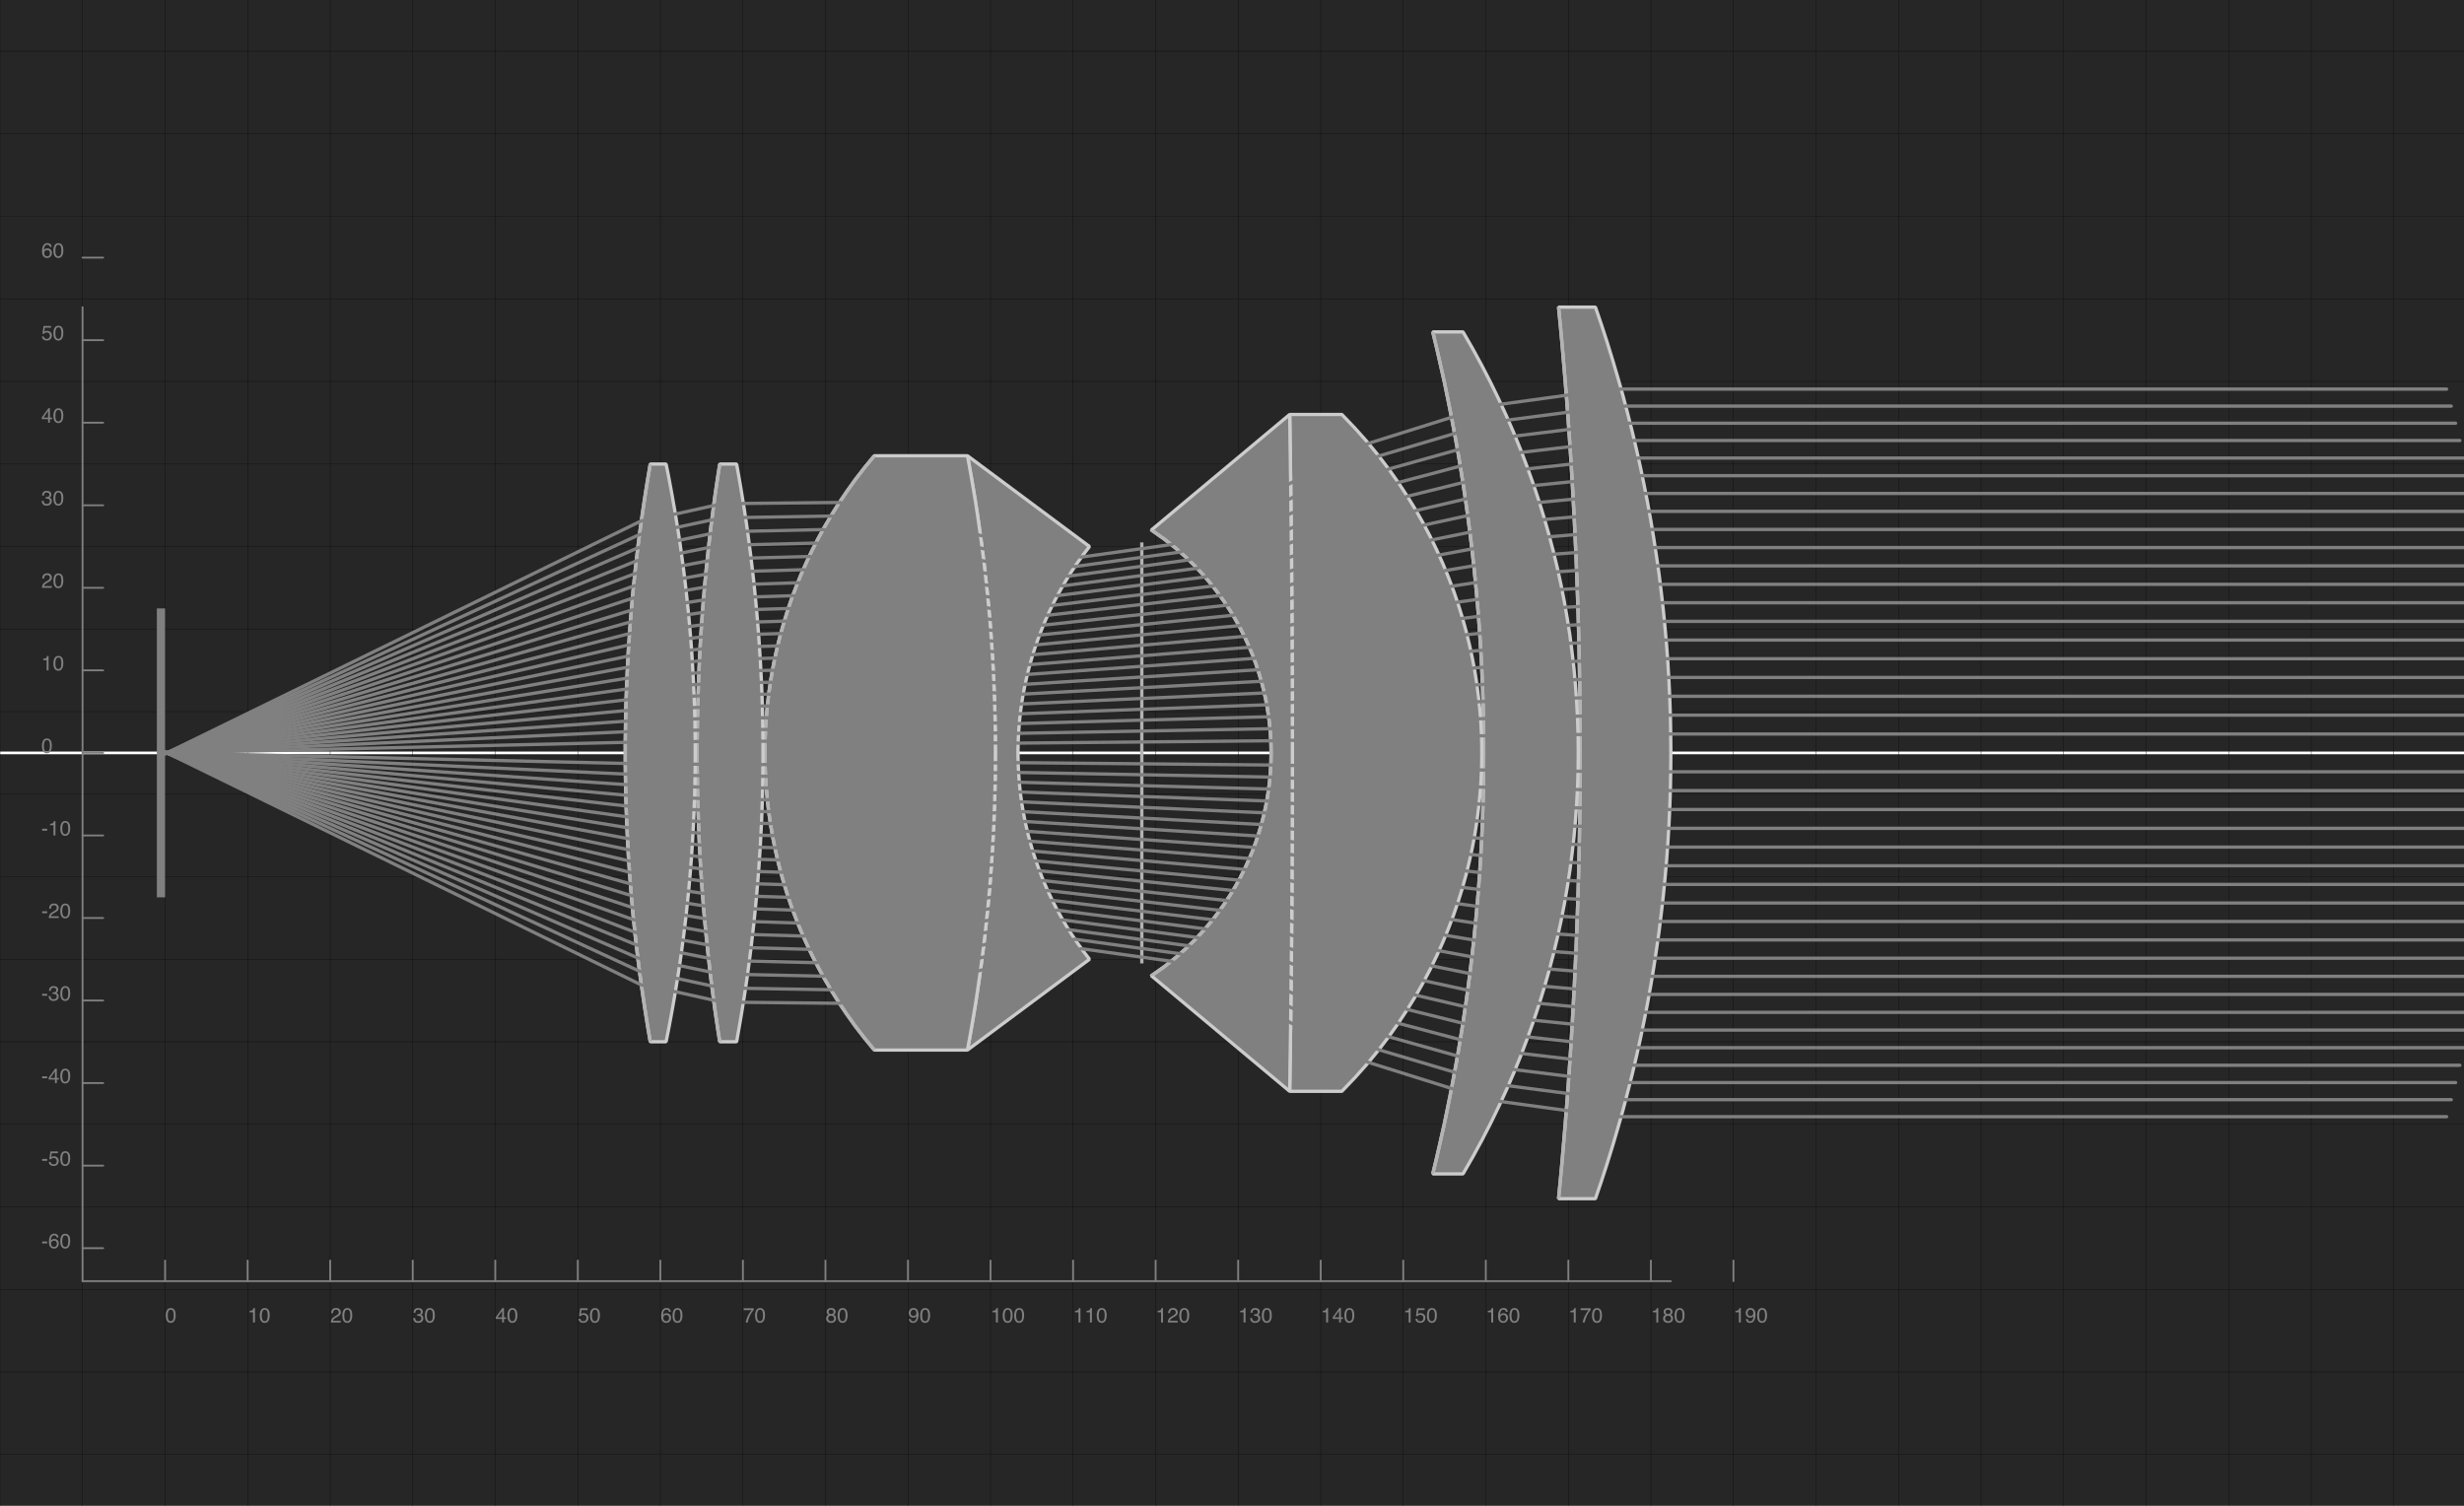 <?xml version="1.0" encoding="UTF-8"?>
<svg xmlns="http://www.w3.org/2000/svg" xmlns:xlink="http://www.w3.org/1999/xlink" width="900pt" height="550pt" viewBox="0 0 900 550" version="1.1">
<defs>
<g>
<symbol overflow="visible" id="glyph0-0">
<path style="stroke:none;" d=""/>
</symbol>
<symbol overflow="visible" id="glyph0-1">
<path style="stroke:none;" d="M 2.039 -5.27 C 2.723 -5.27 3.215 -4.988 3.52 -4.43 C 3.754 -3.992 3.871 -3.398 3.871 -2.645 C 3.871 -1.926 3.766 -1.332 3.551 -0.863 C 3.242 -0.191 2.738 0.145 2.035 0.145 C 1.402 0.145 0.93 -0.133 0.621 -0.68 C 0.363 -1.141 0.234 -1.754 0.234 -2.527 C 0.234 -3.125 0.312 -3.641 0.469 -4.07 C 0.758 -4.871 1.281 -5.27 2.039 -5.27 Z M 2.031 -0.461 C 2.375 -0.461 2.648 -0.613 2.852 -0.918 C 3.055 -1.223 3.156 -1.789 3.156 -2.617 C 3.156 -3.215 3.086 -3.707 2.938 -4.094 C 2.789 -4.48 2.504 -4.676 2.078 -4.676 C 1.688 -4.676 1.402 -4.492 1.223 -4.125 C 1.043 -3.758 0.953 -3.219 0.953 -2.504 C 0.953 -1.965 1.012 -1.535 1.125 -1.207 C 1.301 -0.711 1.605 -0.461 2.031 -0.461 Z M 2.031 -0.461 "/>
</symbol>
<symbol overflow="visible" id="glyph0-2">
<path style="stroke:none;" d="M 0.723 -3.73 L 0.723 -4.238 C 1.199 -4.285 1.535 -4.363 1.723 -4.473 C 1.91 -4.582 2.051 -4.84 2.145 -5.25 L 2.668 -5.25 L 2.668 0 L 1.961 0 L 1.961 -3.73 Z M 0.723 -3.73 "/>
</symbol>
<symbol overflow="visible" id="glyph0-3">
<path style="stroke:none;" d="M 0.234 0 C 0.258 -0.453 0.355 -0.848 0.516 -1.184 C 0.68 -1.52 1 -1.828 1.473 -2.102 L 2.18 -2.512 C 2.496 -2.695 2.719 -2.852 2.844 -2.98 C 3.047 -3.184 3.148 -3.418 3.148 -3.68 C 3.148 -3.988 3.055 -4.23 2.871 -4.41 C 2.688 -4.59 2.441 -4.684 2.133 -4.684 C 1.68 -4.684 1.367 -4.512 1.191 -4.168 C 1.098 -3.984 1.047 -3.727 1.039 -3.402 L 0.363 -3.402 C 0.371 -3.859 0.457 -4.234 0.617 -4.523 C 0.906 -5.035 1.414 -5.289 2.137 -5.289 C 2.742 -5.289 3.184 -5.125 3.461 -4.801 C 3.738 -4.473 3.879 -4.109 3.879 -3.711 C 3.879 -3.289 3.73 -2.926 3.434 -2.629 C 3.262 -2.453 2.953 -2.242 2.512 -1.996 L 2.008 -1.715 C 1.766 -1.582 1.578 -1.457 1.438 -1.336 C 1.191 -1.121 1.039 -0.887 0.977 -0.625 L 3.855 -0.625 L 3.855 0 Z M 0.234 0 "/>
</symbol>
<symbol overflow="visible" id="glyph0-4">
<path style="stroke:none;" d="M 1.957 0.145 C 1.336 0.145 0.883 -0.027 0.602 -0.371 C 0.32 -0.711 0.18 -1.129 0.18 -1.621 L 0.871 -1.621 C 0.902 -1.277 0.965 -1.031 1.062 -0.875 C 1.234 -0.598 1.547 -0.461 1.996 -0.461 C 2.344 -0.461 2.621 -0.555 2.836 -0.738 C 3.047 -0.926 3.152 -1.168 3.152 -1.461 C 3.152 -1.824 3.039 -2.078 2.816 -2.223 C 2.594 -2.367 2.285 -2.441 1.891 -2.441 C 1.848 -2.441 1.805 -2.441 1.758 -2.438 C 1.711 -2.438 1.668 -2.434 1.621 -2.434 L 1.621 -3.02 C 1.688 -3.012 1.746 -3.004 1.793 -3.004 C 1.84 -3 1.891 -3 1.945 -3 C 2.191 -3 2.395 -3.039 2.555 -3.117 C 2.836 -3.254 2.973 -3.5 2.973 -3.855 C 2.973 -4.117 2.879 -4.32 2.695 -4.461 C 2.508 -4.602 2.289 -4.676 2.043 -4.676 C 1.602 -4.676 1.297 -4.527 1.125 -4.234 C 1.031 -4.07 0.98 -3.84 0.969 -3.539 L 0.312 -3.539 C 0.312 -3.934 0.391 -4.266 0.547 -4.543 C 0.816 -5.031 1.293 -5.277 1.973 -5.277 C 2.512 -5.277 2.926 -5.16 3.219 -4.918 C 3.516 -4.68 3.664 -4.332 3.664 -3.879 C 3.664 -3.555 3.574 -3.293 3.402 -3.09 C 3.293 -2.965 3.152 -2.867 2.98 -2.797 C 3.258 -2.723 3.477 -2.574 3.633 -2.359 C 3.789 -2.141 3.863 -1.875 3.863 -1.562 C 3.863 -1.059 3.699 -0.648 3.367 -0.332 C 3.035 -0.016 2.566 0.145 1.957 0.145 Z M 1.957 0.145 "/>
</symbol>
<symbol overflow="visible" id="glyph0-5">
<path style="stroke:none;" d="M 2.492 -1.867 L 2.492 -4.254 L 0.801 -1.867 Z M 2.504 0 L 2.504 -1.289 L 0.191 -1.289 L 0.191 -1.938 L 2.605 -5.285 L 3.164 -5.285 L 3.164 -1.867 L 3.941 -1.867 L 3.941 -1.289 L 3.164 -1.289 L 3.164 0 Z M 2.504 0 "/>
</symbol>
<symbol overflow="visible" id="glyph0-6">
<path style="stroke:none;" d="M 0.93 -1.344 C 0.977 -0.965 1.152 -0.703 1.457 -0.559 C 1.613 -0.484 1.797 -0.449 2.004 -0.449 C 2.395 -0.449 2.688 -0.574 2.875 -0.824 C 3.062 -1.074 3.156 -1.352 3.156 -1.656 C 3.156 -2.023 3.047 -2.309 2.82 -2.512 C 2.598 -2.711 2.328 -2.812 2.012 -2.812 C 1.785 -2.812 1.59 -2.77 1.426 -2.68 C 1.262 -2.59 1.125 -2.469 1.008 -2.312 L 0.434 -2.344 L 0.836 -5.184 L 3.574 -5.184 L 3.574 -4.543 L 1.332 -4.543 L 1.109 -3.078 C 1.23 -3.172 1.348 -3.238 1.457 -3.285 C 1.652 -3.367 1.879 -3.41 2.137 -3.41 C 2.621 -3.41 3.031 -3.254 3.367 -2.941 C 3.703 -2.629 3.871 -2.234 3.871 -1.754 C 3.871 -1.258 3.719 -0.816 3.41 -0.438 C 3.102 -0.059 2.609 0.133 1.938 0.133 C 1.508 0.133 1.125 0.012 0.797 -0.23 C 0.469 -0.473 0.281 -0.844 0.242 -1.344 Z M 0.93 -1.344 "/>
</symbol>
<symbol overflow="visible" id="glyph0-7">
<path style="stroke:none;" d="M 2.203 -5.293 C 2.793 -5.293 3.203 -5.141 3.438 -4.836 C 3.668 -4.531 3.785 -4.215 3.785 -3.891 L 3.129 -3.891 C 3.09 -4.098 3.027 -4.262 2.941 -4.379 C 2.781 -4.602 2.539 -4.711 2.215 -4.711 C 1.844 -4.711 1.551 -4.539 1.332 -4.199 C 1.113 -3.855 0.992 -3.367 0.969 -2.727 C 1.121 -2.949 1.312 -3.117 1.543 -3.227 C 1.754 -3.324 1.988 -3.375 2.25 -3.375 C 2.691 -3.375 3.074 -3.234 3.406 -2.953 C 3.734 -2.672 3.898 -2.25 3.898 -1.688 C 3.898 -1.211 3.742 -0.785 3.43 -0.418 C 3.117 -0.047 2.676 0.137 2.098 0.137 C 1.605 0.137 1.18 -0.051 0.82 -0.426 C 0.461 -0.801 0.285 -1.43 0.285 -2.316 C 0.285 -2.969 0.363 -3.527 0.523 -3.98 C 0.828 -4.855 1.391 -5.293 2.203 -5.293 Z M 2.156 -0.453 C 2.504 -0.453 2.766 -0.57 2.938 -0.805 C 3.113 -1.039 3.199 -1.316 3.199 -1.633 C 3.199 -1.902 3.121 -2.16 2.965 -2.406 C 2.812 -2.648 2.531 -2.773 2.125 -2.773 C 1.84 -2.773 1.59 -2.676 1.375 -2.488 C 1.16 -2.301 1.051 -2.016 1.051 -1.633 C 1.051 -1.301 1.148 -1.02 1.344 -0.793 C 1.539 -0.566 1.812 -0.453 2.156 -0.453 Z M 2.156 -0.453 "/>
</symbol>
<symbol overflow="visible" id="glyph0-8">
<path style="stroke:none;" d="M 3.941 -5.184 L 3.941 -4.605 C 3.773 -4.441 3.547 -4.152 3.266 -3.746 C 2.984 -3.34 2.738 -2.898 2.52 -2.43 C 2.309 -1.969 2.145 -1.551 2.035 -1.176 C 1.965 -0.934 1.871 -0.539 1.758 0 L 1.027 0 C 1.195 -1.008 1.562 -2.008 2.133 -3.004 C 2.469 -3.586 2.82 -4.09 3.191 -4.516 L 0.277 -4.516 L 0.277 -5.184 Z M 3.941 -5.184 "/>
</symbol>
<symbol overflow="visible" id="glyph0-9">
<path style="stroke:none;" d="M 2.051 -3.062 C 2.344 -3.062 2.57 -3.145 2.734 -3.309 C 2.898 -3.473 2.98 -3.664 2.98 -3.891 C 2.98 -4.086 2.902 -4.266 2.746 -4.43 C 2.59 -4.594 2.348 -4.68 2.027 -4.68 C 1.707 -4.68 1.477 -4.598 1.336 -4.43 C 1.195 -4.266 1.121 -4.074 1.121 -3.855 C 1.121 -3.605 1.215 -3.41 1.398 -3.273 C 1.582 -3.133 1.801 -3.062 2.051 -3.062 Z M 2.09 -0.453 C 2.398 -0.453 2.652 -0.535 2.855 -0.699 C 3.059 -0.867 3.156 -1.113 3.156 -1.441 C 3.156 -1.785 3.055 -2.043 2.844 -2.219 C 2.637 -2.395 2.367 -2.484 2.043 -2.484 C 1.727 -2.484 1.469 -2.395 1.27 -2.215 C 1.07 -2.035 0.969 -1.785 0.969 -1.465 C 0.969 -1.191 1.059 -0.953 1.242 -0.754 C 1.426 -0.555 1.707 -0.453 2.09 -0.453 Z M 1.148 -2.809 C 0.965 -2.887 0.82 -2.98 0.719 -3.086 C 0.523 -3.281 0.426 -3.535 0.426 -3.852 C 0.426 -4.242 0.57 -4.578 0.855 -4.863 C 1.141 -5.145 1.543 -5.285 2.066 -5.285 C 2.57 -5.285 2.965 -5.152 3.254 -4.887 C 3.539 -4.621 3.684 -4.309 3.684 -3.953 C 3.684 -3.625 3.602 -3.359 3.434 -3.152 C 3.34 -3.039 3.195 -2.926 3 -2.816 C 3.219 -2.715 3.391 -2.602 3.516 -2.469 C 3.75 -2.223 3.863 -1.906 3.863 -1.512 C 3.863 -1.047 3.707 -0.656 3.398 -0.332 C 3.086 -0.012 2.645 0.152 2.074 0.152 C 1.562 0.152 1.129 0.012 0.773 -0.266 C 0.418 -0.547 0.242 -0.949 0.242 -1.48 C 0.242 -1.793 0.32 -2.059 0.473 -2.289 C 0.625 -2.516 0.848 -2.688 1.148 -2.809 Z M 1.148 -2.809 "/>
</symbol>
<symbol overflow="visible" id="glyph0-10">
<path style="stroke:none;" d="M 1 -1.273 C 1.02 -0.906 1.16 -0.656 1.426 -0.516 C 1.559 -0.441 1.711 -0.406 1.879 -0.406 C 2.195 -0.406 2.469 -0.535 2.691 -0.801 C 2.914 -1.062 3.07 -1.602 3.164 -2.406 C 3.02 -2.172 2.836 -2.012 2.617 -1.914 C 2.402 -1.82 2.168 -1.773 1.918 -1.773 C 1.41 -1.773 1.008 -1.934 0.711 -2.25 C 0.418 -2.566 0.27 -2.973 0.27 -3.473 C 0.27 -3.949 0.414 -4.371 0.707 -4.734 C 1 -5.098 1.43 -5.277 2 -5.277 C 2.766 -5.277 3.297 -4.934 3.59 -4.238 C 3.75 -3.859 3.832 -3.383 3.832 -2.812 C 3.832 -2.168 3.734 -1.594 3.539 -1.098 C 3.219 -0.27 2.676 0.148 1.906 0.148 C 1.391 0.148 1 0.012 0.734 -0.258 C 0.465 -0.527 0.332 -0.867 0.332 -1.273 Z M 2.008 -2.355 C 2.27 -2.355 2.508 -2.441 2.727 -2.613 C 2.941 -2.789 3.051 -3.09 3.051 -3.523 C 3.051 -3.91 2.953 -4.199 2.758 -4.391 C 2.562 -4.578 2.316 -4.676 2.012 -4.676 C 1.688 -4.676 1.434 -4.566 1.242 -4.348 C 1.051 -4.133 0.957 -3.84 0.957 -3.477 C 0.957 -3.133 1.039 -2.863 1.207 -2.66 C 1.375 -2.457 1.641 -2.355 2.008 -2.355 Z M 2.008 -2.355 "/>
</symbol>
<symbol overflow="visible" id="glyph0-11">
<path style="stroke:none;" d="M 0.312 -2.441 L 2.16 -2.441 L 2.16 -1.758 L 0.312 -1.758 Z M 0.312 -2.441 "/>
</symbol>
</g>
<clipPath id="clip1">
  <path d="M 568 112.184 L 578 112.184 L 578 437.82 L 568 437.82 Z M 568 112.184 "/>
</clipPath>
<clipPath id="clip2">
  <path d="M 522 121.227 L 543 121.227 L 543 428.773 L 522 428.773 Z M 522 121.227 "/>
</clipPath>
<clipPath id="clip3">
  <path d="M 419 193.59 L 465 193.59 L 465 356.406 L 419 356.406 Z M 419 193.59 "/>
</clipPath>
<clipPath id="clip4">
  <path d="M 416 198.113 L 418 198.113 L 418 351.887 L 416 351.887 Z M 416 198.113 "/>
</clipPath>
<clipPath id="clip5">
  <path d="M 278 166.453 L 320 166.453 L 320 383.543 L 278 383.543 Z M 278 166.453 "/>
</clipPath>
<clipPath id="clip6">
  <path d="M 254 169.469 L 264 169.469 L 264 380.531 L 254 380.531 Z M 254 169.469 "/>
</clipPath>
<clipPath id="clip7">
  <path d="M 227 169.469 L 239 169.469 L 239 380.531 L 227 380.531 Z M 227 169.469 "/>
</clipPath>
</defs>
<g id="surface1">
<rect x="0" y="0" width="900" height="550" style="fill:rgb(15%,15%,15%);fill-opacity:1;stroke:none;"/>
<path style="fill:none;stroke-width:1;stroke-linecap:round;stroke-linejoin:bevel;stroke:rgb(100%,100%,100%);stroke-opacity:1;stroke-miterlimit:10;" d="M 0 275 L 900 275 "/>
<path style="fill:none;stroke-width:0.044;stroke-linecap:round;stroke-linejoin:bevel;stroke:rgb(5%,5%,5%);stroke-opacity:1;stroke-miterlimit:10;" d="M -20 -549.999 L -20 549.999 " transform="matrix(3.015,0,0,3.015,60.303,275)"/>
<path style="fill:none;stroke-width:0.044;stroke-linecap:round;stroke-linejoin:bevel;stroke:rgb(5%,5%,5%);stroke-opacity:1;stroke-miterlimit:10;" d="M -10 -549.999 L -10 549.999 " transform="matrix(3.015,0,0,3.015,60.303,275)"/>
<path style="fill:none;stroke-width:0.044;stroke-linecap:round;stroke-linejoin:bevel;stroke:rgb(5%,5%,5%);stroke-opacity:1;stroke-miterlimit:10;" d="M 0.001 -549.999 L 0.001 549.999 " transform="matrix(3.015,0,0,3.015,60.303,275)"/>
<path style="fill:none;stroke-width:0.044;stroke-linecap:round;stroke-linejoin:bevel;stroke:rgb(5%,5%,5%);stroke-opacity:1;stroke-miterlimit:10;" d="M 10 -549.999 L 10 549.999 " transform="matrix(3.015,0,0,3.015,60.303,275)"/>
<path style="fill:none;stroke-width:0.044;stroke-linecap:round;stroke-linejoin:bevel;stroke:rgb(5%,5%,5%);stroke-opacity:1;stroke-miterlimit:10;" d="M 20 -549.999 L 20 549.999 " transform="matrix(3.015,0,0,3.015,60.303,275)"/>
<path style="fill:none;stroke-width:0.044;stroke-linecap:round;stroke-linejoin:bevel;stroke:rgb(5%,5%,5%);stroke-opacity:1;stroke-miterlimit:10;" d="M 30 -549.999 L 30 549.999 " transform="matrix(3.015,0,0,3.015,60.303,275)"/>
<path style="fill:none;stroke-width:0.044;stroke-linecap:round;stroke-linejoin:bevel;stroke:rgb(5%,5%,5%);stroke-opacity:1;stroke-miterlimit:10;" d="M 40 -549.999 L 40 549.999 " transform="matrix(3.015,0,0,3.015,60.303,275)"/>
<path style="fill:none;stroke-width:0.044;stroke-linecap:round;stroke-linejoin:bevel;stroke:rgb(5%,5%,5%);stroke-opacity:1;stroke-miterlimit:10;" d="M 50.001 -549.999 L 50.001 549.999 " transform="matrix(3.015,0,0,3.015,60.303,275)"/>
<path style="fill:none;stroke-width:0.044;stroke-linecap:round;stroke-linejoin:bevel;stroke:rgb(5%,5%,5%);stroke-opacity:1;stroke-miterlimit:10;" d="M 60 -549.999 L 60 549.999 " transform="matrix(3.015,0,0,3.015,60.303,275)"/>
<path style="fill:none;stroke-width:0.044;stroke-linecap:round;stroke-linejoin:bevel;stroke:rgb(5%,5%,5%);stroke-opacity:1;stroke-miterlimit:10;" d="M 70 -549.999 L 70 549.999 " transform="matrix(3.015,0,0,3.015,60.303,275)"/>
<path style="fill:none;stroke-width:0.044;stroke-linecap:round;stroke-linejoin:bevel;stroke:rgb(5%,5%,5%);stroke-opacity:1;stroke-miterlimit:10;" d="M 80 -549.999 L 80 549.999 " transform="matrix(3.015,0,0,3.015,60.303,275)"/>
<path style="fill:none;stroke-width:0.044;stroke-linecap:round;stroke-linejoin:bevel;stroke:rgb(5%,5%,5%);stroke-opacity:1;stroke-miterlimit:10;" d="M 90 -549.999 L 90 549.999 " transform="matrix(3.015,0,0,3.015,60.303,275)"/>
<path style="fill:none;stroke-width:0.044;stroke-linecap:round;stroke-linejoin:bevel;stroke:rgb(5%,5%,5%);stroke-opacity:1;stroke-miterlimit:10;" d="M 99.999 -549.999 L 99.999 549.999 " transform="matrix(3.015,0,0,3.015,60.303,275)"/>
<path style="fill:none;stroke-width:0.044;stroke-linecap:round;stroke-linejoin:bevel;stroke:rgb(5%,5%,5%);stroke-opacity:1;stroke-miterlimit:10;" d="M 110 -549.999 L 110 549.999 " transform="matrix(3.015,0,0,3.015,60.303,275)"/>
<path style="fill:none;stroke-width:0.044;stroke-linecap:round;stroke-linejoin:bevel;stroke:rgb(5%,5%,5%);stroke-opacity:1;stroke-miterlimit:10;" d="M 120 -549.999 L 120 549.999 " transform="matrix(3.015,0,0,3.015,60.303,275)"/>
<path style="fill:none;stroke-width:0.044;stroke-linecap:round;stroke-linejoin:bevel;stroke:rgb(5%,5%,5%);stroke-opacity:1;stroke-miterlimit:10;" d="M 130 -549.999 L 130 549.999 " transform="matrix(3.015,0,0,3.015,60.303,275)"/>
<path style="fill:none;stroke-width:0.044;stroke-linecap:round;stroke-linejoin:bevel;stroke:rgb(5%,5%,5%);stroke-opacity:1;stroke-miterlimit:10;" d="M 140 -549.999 L 140 549.999 " transform="matrix(3.015,0,0,3.015,60.303,275)"/>
<path style="fill:none;stroke-width:0.044;stroke-linecap:round;stroke-linejoin:bevel;stroke:rgb(5%,5%,5%);stroke-opacity:1;stroke-miterlimit:10;" d="M 149.999 -549.999 L 149.999 549.999 " transform="matrix(3.015,0,0,3.015,60.303,275)"/>
<path style="fill:none;stroke-width:0.044;stroke-linecap:round;stroke-linejoin:bevel;stroke:rgb(5%,5%,5%);stroke-opacity:1;stroke-miterlimit:10;" d="M 160 -549.999 L 160 549.999 " transform="matrix(3.015,0,0,3.015,60.303,275)"/>
<path style="fill:none;stroke-width:0.044;stroke-linecap:round;stroke-linejoin:bevel;stroke:rgb(5%,5%,5%);stroke-opacity:1;stroke-miterlimit:10;" d="M 170 -549.999 L 170 549.999 " transform="matrix(3.015,0,0,3.015,60.303,275)"/>
<path style="fill:none;stroke-width:0.044;stroke-linecap:round;stroke-linejoin:bevel;stroke:rgb(5%,5%,5%);stroke-opacity:1;stroke-miterlimit:10;" d="M 180 -549.999 L 180 549.999 " transform="matrix(3.015,0,0,3.015,60.303,275)"/>
<path style="fill:none;stroke-width:0.044;stroke-linecap:round;stroke-linejoin:bevel;stroke:rgb(5%,5%,5%);stroke-opacity:1;stroke-miterlimit:10;" d="M 190.001 -549.999 L 190.001 549.999 " transform="matrix(3.015,0,0,3.015,60.303,275)"/>
<path style="fill:none;stroke-width:0.044;stroke-linecap:round;stroke-linejoin:bevel;stroke:rgb(5%,5%,5%);stroke-opacity:1;stroke-miterlimit:10;" d="M 199.999 -549.999 L 199.999 549.999 " transform="matrix(3.015,0,0,3.015,60.303,275)"/>
<path style="fill:none;stroke-width:0.044;stroke-linecap:round;stroke-linejoin:bevel;stroke:rgb(5%,5%,5%);stroke-opacity:1;stroke-miterlimit:10;" d="M 210 -549.999 L 210 549.999 " transform="matrix(3.015,0,0,3.015,60.303,275)"/>
<path style="fill:none;stroke-width:0.044;stroke-linecap:round;stroke-linejoin:bevel;stroke:rgb(5%,5%,5%);stroke-opacity:1;stroke-miterlimit:10;" d="M 220 -549.999 L 220 549.999 " transform="matrix(3.015,0,0,3.015,60.303,275)"/>
<path style="fill:none;stroke-width:0.044;stroke-linecap:round;stroke-linejoin:bevel;stroke:rgb(5%,5%,5%);stroke-opacity:1;stroke-miterlimit:10;" d="M 230 -549.999 L 230 549.999 " transform="matrix(3.015,0,0,3.015,60.303,275)"/>
<path style="fill:none;stroke-width:0.044;stroke-linecap:round;stroke-linejoin:bevel;stroke:rgb(5%,5%,5%);stroke-opacity:1;stroke-miterlimit:10;" d="M 240.001 -549.999 L 240.001 549.999 " transform="matrix(3.015,0,0,3.015,60.303,275)"/>
<path style="fill:none;stroke-width:0.044;stroke-linecap:round;stroke-linejoin:bevel;stroke:rgb(5%,5%,5%);stroke-opacity:1;stroke-miterlimit:10;" d="M 250 -549.999 L 250 549.999 " transform="matrix(3.015,0,0,3.015,60.303,275)"/>
<path style="fill:none;stroke-width:0.044;stroke-linecap:round;stroke-linejoin:bevel;stroke:rgb(5%,5%,5%);stroke-opacity:1;stroke-miterlimit:10;" d="M 260 -549.999 L 260 549.999 " transform="matrix(3.015,0,0,3.015,60.303,275)"/>
<path style="fill:none;stroke-width:0.044;stroke-linecap:round;stroke-linejoin:bevel;stroke:rgb(5%,5%,5%);stroke-opacity:1;stroke-miterlimit:10;" d="M 270 -549.999 L 270 549.999 " transform="matrix(3.015,0,0,3.015,60.303,275)"/>
<path style="fill:none;stroke-width:0.044;stroke-linecap:round;stroke-linejoin:bevel;stroke:rgb(5%,5%,5%);stroke-opacity:1;stroke-miterlimit:10;" d="M -900.001 -85 L 900 -85 " transform="matrix(3.015,0,0,3.015,60.303,275)"/>
<path style="fill:none;stroke-width:0.044;stroke-linecap:round;stroke-linejoin:bevel;stroke:rgb(5%,5%,5%);stroke-opacity:1;stroke-miterlimit:10;" d="M -900.001 -75 L 900 -75 " transform="matrix(3.015,0,0,3.015,60.303,275)"/>
<path style="fill:none;stroke-width:0.044;stroke-linecap:round;stroke-linejoin:bevel;stroke:rgb(5%,5%,5%);stroke-opacity:1;stroke-miterlimit:10;" d="M -900.001 -65 L 900 -65 " transform="matrix(3.015,0,0,3.015,60.303,275)"/>
<path style="fill:none;stroke-width:0.044;stroke-linecap:round;stroke-linejoin:bevel;stroke:rgb(5%,5%,5%);stroke-opacity:1;stroke-miterlimit:10;" d="M -900.001 -55 L 900 -55 " transform="matrix(3.015,0,0,3.015,60.303,275)"/>
<path style="fill:none;stroke-width:0.044;stroke-linecap:round;stroke-linejoin:bevel;stroke:rgb(5%,5%,5%);stroke-opacity:1;stroke-miterlimit:10;" d="M -900.001 -45.001 L 900 -45.001 " transform="matrix(3.015,0,0,3.015,60.303,275)"/>
<path style="fill:none;stroke-width:0.044;stroke-linecap:round;stroke-linejoin:bevel;stroke:rgb(5%,5%,5%);stroke-opacity:1;stroke-miterlimit:10;" d="M -900.001 -35 L 900 -35 " transform="matrix(3.015,0,0,3.015,60.303,275)"/>
<path style="fill:none;stroke-width:0.044;stroke-linecap:round;stroke-linejoin:bevel;stroke:rgb(5%,5%,5%);stroke-opacity:1;stroke-miterlimit:10;" d="M -900.001 -25 L 900 -25 " transform="matrix(3.015,0,0,3.015,60.303,275)"/>
<path style="fill:none;stroke-width:0.044;stroke-linecap:round;stroke-linejoin:bevel;stroke:rgb(5%,5%,5%);stroke-opacity:1;stroke-miterlimit:10;" d="M -900.001 -15 L 900 -15 " transform="matrix(3.015,0,0,3.015,60.303,275)"/>
<path style="fill:none;stroke-width:0.044;stroke-linecap:round;stroke-linejoin:bevel;stroke:rgb(5%,5%,5%);stroke-opacity:1;stroke-miterlimit:10;" d="M -900.001 -4.999 L 900 -4.999 " transform="matrix(3.015,0,0,3.015,60.303,275)"/>
<path style="fill:none;stroke-width:0.044;stroke-linecap:round;stroke-linejoin:bevel;stroke:rgb(5%,5%,5%);stroke-opacity:1;stroke-miterlimit:10;" d="M -900.001 4.999 L 900 4.999 " transform="matrix(3.015,0,0,3.015,60.303,275)"/>
<path style="fill:none;stroke-width:0.044;stroke-linecap:round;stroke-linejoin:bevel;stroke:rgb(5%,5%,5%);stroke-opacity:1;stroke-miterlimit:10;" d="M -900.001 15 L 900 15 " transform="matrix(3.015,0,0,3.015,60.303,275)"/>
<path style="fill:none;stroke-width:0.044;stroke-linecap:round;stroke-linejoin:bevel;stroke:rgb(5%,5%,5%);stroke-opacity:1;stroke-miterlimit:10;" d="M -900.001 25 L 900 25 " transform="matrix(3.015,0,0,3.015,60.303,275)"/>
<path style="fill:none;stroke-width:0.044;stroke-linecap:round;stroke-linejoin:bevel;stroke:rgb(5%,5%,5%);stroke-opacity:1;stroke-miterlimit:10;" d="M -900.001 35 L 900 35 " transform="matrix(3.015,0,0,3.015,60.303,275)"/>
<path style="fill:none;stroke-width:0.044;stroke-linecap:round;stroke-linejoin:bevel;stroke:rgb(5%,5%,5%);stroke-opacity:1;stroke-miterlimit:10;" d="M -900.001 45.001 L 900 45.001 " transform="matrix(3.015,0,0,3.015,60.303,275)"/>
<path style="fill:none;stroke-width:0.044;stroke-linecap:round;stroke-linejoin:bevel;stroke:rgb(5%,5%,5%);stroke-opacity:1;stroke-miterlimit:10;" d="M -900.001 55 L 900 55 " transform="matrix(3.015,0,0,3.015,60.303,275)"/>
<path style="fill:none;stroke-width:0.044;stroke-linecap:round;stroke-linejoin:bevel;stroke:rgb(5%,5%,5%);stroke-opacity:1;stroke-miterlimit:10;" d="M -900.001 65 L 900 65 " transform="matrix(3.015,0,0,3.015,60.303,275)"/>
<path style="fill:none;stroke-width:0.044;stroke-linecap:round;stroke-linejoin:bevel;stroke:rgb(5%,5%,5%);stroke-opacity:1;stroke-miterlimit:10;" d="M -900.001 75 L 900 75 " transform="matrix(3.015,0,0,3.015,60.303,275)"/>
<path style="fill:none;stroke-width:0.044;stroke-linecap:round;stroke-linejoin:bevel;stroke:rgb(5%,5%,5%);stroke-opacity:1;stroke-miterlimit:10;" d="M -900.001 85 L 900 85 " transform="matrix(3.015,0,0,3.015,60.303,275)"/>
<path style="fill:none;stroke-width:0.222;stroke-linecap:round;stroke-linejoin:bevel;stroke:rgb(50%,50%,50%);stroke-opacity:1;stroke-miterlimit:10;" d="M -10 64 L 182.413 64 " transform="matrix(3.015,0,0,3.015,60.303,275)"/>
<path style="fill:none;stroke-width:0.222;stroke-linecap:round;stroke-linejoin:bevel;stroke:rgb(50%,50%,50%);stroke-opacity:1;stroke-miterlimit:10;" d="M 0.001 64 L 0.001 61.501 " transform="matrix(3.015,0,0,3.015,60.303,275)"/>
<g style="fill:rgb(50%,50%,50%);fill-opacity:1;">
  <use xlink:href="#glyph0-1" x="60.305" y="483.047"/>
</g>
<path style="fill:none;stroke-width:0.222;stroke-linecap:round;stroke-linejoin:bevel;stroke:rgb(50%,50%,50%);stroke-opacity:1;stroke-miterlimit:10;" d="M 10 64 L 10 61.501 " transform="matrix(3.015,0,0,3.015,60.303,275)"/>
<g style="fill:rgb(50%,50%,50%);fill-opacity:1;">
  <use xlink:href="#glyph0-2" x="90.453" y="483.047"/>
  <use xlink:href="#glyph0-1" x="94.645" y="483.047"/>
</g>
<path style="fill:none;stroke-width:0.222;stroke-linecap:round;stroke-linejoin:bevel;stroke:rgb(50%,50%,50%);stroke-opacity:1;stroke-miterlimit:10;" d="M 20 64 L 20 61.501 " transform="matrix(3.015,0,0,3.015,60.303,275)"/>
<g style="fill:rgb(50%,50%,50%);fill-opacity:1;">
  <use xlink:href="#glyph0-3" x="120.605" y="483.047"/>
  <use xlink:href="#glyph0-1" x="124.798" y="483.047"/>
</g>
<path style="fill:none;stroke-width:0.222;stroke-linecap:round;stroke-linejoin:bevel;stroke:rgb(50%,50%,50%);stroke-opacity:1;stroke-miterlimit:10;" d="M 30 64 L 30 61.501 " transform="matrix(3.015,0,0,3.015,60.303,275)"/>
<g style="fill:rgb(50%,50%,50%);fill-opacity:1;">
  <use xlink:href="#glyph0-4" x="150.758" y="483.047"/>
  <use xlink:href="#glyph0-1" x="154.95" y="483.047"/>
</g>
<path style="fill:none;stroke-width:0.222;stroke-linecap:round;stroke-linejoin:bevel;stroke:rgb(50%,50%,50%);stroke-opacity:1;stroke-miterlimit:10;" d="M 40 64 L 40 61.501 " transform="matrix(3.015,0,0,3.015,60.303,275)"/>
<g style="fill:rgb(50%,50%,50%);fill-opacity:1;">
  <use xlink:href="#glyph0-5" x="180.91" y="483.047"/>
  <use xlink:href="#glyph0-1" x="185.102" y="483.047"/>
</g>
<path style="fill:none;stroke-width:0.222;stroke-linecap:round;stroke-linejoin:bevel;stroke:rgb(50%,50%,50%);stroke-opacity:1;stroke-miterlimit:10;" d="M 50.001 64 L 50.001 61.501 " transform="matrix(3.015,0,0,3.015,60.303,275)"/>
<g style="fill:rgb(50%,50%,50%);fill-opacity:1;">
  <use xlink:href="#glyph0-6" x="211.062" y="483.047"/>
  <use xlink:href="#glyph0-1" x="215.255" y="483.047"/>
</g>
<path style="fill:none;stroke-width:0.222;stroke-linecap:round;stroke-linejoin:bevel;stroke:rgb(50%,50%,50%);stroke-opacity:1;stroke-miterlimit:10;" d="M 60 64 L 60 61.501 " transform="matrix(3.015,0,0,3.015,60.303,275)"/>
<g style="fill:rgb(50%,50%,50%);fill-opacity:1;">
  <use xlink:href="#glyph0-7" x="241.211" y="483.047"/>
  <use xlink:href="#glyph0-1" x="245.403" y="483.047"/>
</g>
<path style="fill:none;stroke-width:0.222;stroke-linecap:round;stroke-linejoin:bevel;stroke:rgb(50%,50%,50%);stroke-opacity:1;stroke-miterlimit:10;" d="M 70 64 L 70 61.501 " transform="matrix(3.015,0,0,3.015,60.303,275)"/>
<g style="fill:rgb(50%,50%,50%);fill-opacity:1;">
  <use xlink:href="#glyph0-8" x="271.363" y="483.047"/>
  <use xlink:href="#glyph0-1" x="275.555" y="483.047"/>
</g>
<path style="fill:none;stroke-width:0.222;stroke-linecap:round;stroke-linejoin:bevel;stroke:rgb(50%,50%,50%);stroke-opacity:1;stroke-miterlimit:10;" d="M 80 64 L 80 61.501 " transform="matrix(3.015,0,0,3.015,60.303,275)"/>
<g style="fill:rgb(50%,50%,50%);fill-opacity:1;">
  <use xlink:href="#glyph0-9" x="301.516" y="483.047"/>
  <use xlink:href="#glyph0-1" x="305.708" y="483.047"/>
</g>
<path style="fill:none;stroke-width:0.222;stroke-linecap:round;stroke-linejoin:bevel;stroke:rgb(50%,50%,50%);stroke-opacity:1;stroke-miterlimit:10;" d="M 90 64 L 90 61.501 " transform="matrix(3.015,0,0,3.015,60.303,275)"/>
<g style="fill:rgb(50%,50%,50%);fill-opacity:1;">
  <use xlink:href="#glyph0-10" x="331.668" y="483.047"/>
  <use xlink:href="#glyph0-1" x="335.86" y="483.047"/>
</g>
<path style="fill:none;stroke-width:0.222;stroke-linecap:round;stroke-linejoin:bevel;stroke:rgb(50%,50%,50%);stroke-opacity:1;stroke-miterlimit:10;" d="M 99.999 64 L 99.999 61.501 " transform="matrix(3.015,0,0,3.015,60.303,275)"/>
<g style="fill:rgb(50%,50%,50%);fill-opacity:1;">
  <use xlink:href="#glyph0-2" x="361.816" y="483.047"/>
  <use xlink:href="#glyph0-1" x="366.009" y="483.047"/>
  <use xlink:href="#glyph0-1" x="370.201" y="483.047"/>
</g>
<path style="fill:none;stroke-width:0.222;stroke-linecap:round;stroke-linejoin:bevel;stroke:rgb(50%,50%,50%);stroke-opacity:1;stroke-miterlimit:10;" d="M 110 64 L 110 61.501 " transform="matrix(3.015,0,0,3.015,60.303,275)"/>
<g style="fill:rgb(50%,50%,50%);fill-opacity:1;">
  <use xlink:href="#glyph0-2" x="391.969" y="483.047"/>
  <use xlink:href="#glyph0-2" x="396.161" y="483.047"/>
  <use xlink:href="#glyph0-1" x="400.353" y="483.047"/>
</g>
<path style="fill:none;stroke-width:0.222;stroke-linecap:round;stroke-linejoin:bevel;stroke:rgb(50%,50%,50%);stroke-opacity:1;stroke-miterlimit:10;" d="M 120 64 L 120 61.501 " transform="matrix(3.015,0,0,3.015,60.303,275)"/>
<g style="fill:rgb(50%,50%,50%);fill-opacity:1;">
  <use xlink:href="#glyph0-2" x="422.121" y="483.047"/>
  <use xlink:href="#glyph0-3" x="426.313" y="483.047"/>
  <use xlink:href="#glyph0-1" x="430.506" y="483.047"/>
</g>
<path style="fill:none;stroke-width:0.222;stroke-linecap:round;stroke-linejoin:bevel;stroke:rgb(50%,50%,50%);stroke-opacity:1;stroke-miterlimit:10;" d="M 130 64 L 130 61.501 " transform="matrix(3.015,0,0,3.015,60.303,275)"/>
<g style="fill:rgb(50%,50%,50%);fill-opacity:1;">
  <use xlink:href="#glyph0-2" x="452.273" y="483.047"/>
  <use xlink:href="#glyph0-4" x="456.466" y="483.047"/>
  <use xlink:href="#glyph0-1" x="460.658" y="483.047"/>
</g>
<path style="fill:none;stroke-width:0.222;stroke-linecap:round;stroke-linejoin:bevel;stroke:rgb(50%,50%,50%);stroke-opacity:1;stroke-miterlimit:10;" d="M 140 64 L 140 61.501 " transform="matrix(3.015,0,0,3.015,60.303,275)"/>
<g style="fill:rgb(50%,50%,50%);fill-opacity:1;">
  <use xlink:href="#glyph0-2" x="482.426" y="483.047"/>
  <use xlink:href="#glyph0-5" x="486.618" y="483.047"/>
  <use xlink:href="#glyph0-1" x="490.81" y="483.047"/>
</g>
<path style="fill:none;stroke-width:0.222;stroke-linecap:round;stroke-linejoin:bevel;stroke:rgb(50%,50%,50%);stroke-opacity:1;stroke-miterlimit:10;" d="M 149.999 64 L 149.999 61.501 " transform="matrix(3.015,0,0,3.015,60.303,275)"/>
<g style="fill:rgb(50%,50%,50%);fill-opacity:1;">
  <use xlink:href="#glyph0-2" x="512.574" y="483.047"/>
  <use xlink:href="#glyph0-6" x="516.766" y="483.047"/>
  <use xlink:href="#glyph0-1" x="520.959" y="483.047"/>
</g>
<path style="fill:none;stroke-width:0.222;stroke-linecap:round;stroke-linejoin:bevel;stroke:rgb(50%,50%,50%);stroke-opacity:1;stroke-miterlimit:10;" d="M 160 64 L 160 61.501 " transform="matrix(3.015,0,0,3.015,60.303,275)"/>
<g style="fill:rgb(50%,50%,50%);fill-opacity:1;">
  <use xlink:href="#glyph0-2" x="542.727" y="483.047"/>
  <use xlink:href="#glyph0-7" x="546.919" y="483.047"/>
  <use xlink:href="#glyph0-1" x="551.111" y="483.047"/>
</g>
<path style="fill:none;stroke-width:0.222;stroke-linecap:round;stroke-linejoin:bevel;stroke:rgb(50%,50%,50%);stroke-opacity:1;stroke-miterlimit:10;" d="M 170 64 L 170 61.501 " transform="matrix(3.015,0,0,3.015,60.303,275)"/>
<g style="fill:rgb(50%,50%,50%);fill-opacity:1;">
  <use xlink:href="#glyph0-2" x="572.879" y="483.047"/>
  <use xlink:href="#glyph0-8" x="577.071" y="483.047"/>
  <use xlink:href="#glyph0-1" x="581.263" y="483.047"/>
</g>
<path style="fill:none;stroke-width:0.222;stroke-linecap:round;stroke-linejoin:bevel;stroke:rgb(50%,50%,50%);stroke-opacity:1;stroke-miterlimit:10;" d="M 180 64 L 180 61.501 " transform="matrix(3.015,0,0,3.015,60.303,275)"/>
<g style="fill:rgb(50%,50%,50%);fill-opacity:1;">
  <use xlink:href="#glyph0-2" x="603.031" y="483.047"/>
  <use xlink:href="#glyph0-9" x="607.223" y="483.047"/>
  <use xlink:href="#glyph0-1" x="611.416" y="483.047"/>
</g>
<path style="fill:none;stroke-width:0.222;stroke-linecap:round;stroke-linejoin:bevel;stroke:rgb(50%,50%,50%);stroke-opacity:1;stroke-miterlimit:10;" d="M 190.001 64 L 190.001 61.501 " transform="matrix(3.015,0,0,3.015,60.303,275)"/>
<g style="fill:rgb(50%,50%,50%);fill-opacity:1;">
  <use xlink:href="#glyph0-2" x="633.184" y="483.047"/>
  <use xlink:href="#glyph0-10" x="637.376" y="483.047"/>
  <use xlink:href="#glyph0-1" x="641.568" y="483.047"/>
</g>
<path style="fill:none;stroke-width:0.222;stroke-linecap:round;stroke-linejoin:bevel;stroke:rgb(50%,50%,50%);stroke-opacity:1;stroke-miterlimit:10;" d="M -10 64 L -10 -53.999 " transform="matrix(3.015,0,0,3.015,60.303,275)"/>
<path style="fill:none;stroke-width:0.222;stroke-linecap:round;stroke-linejoin:bevel;stroke:rgb(50%,50%,50%);stroke-opacity:1;stroke-miterlimit:10;" d="M -10 0 L -7.501 0 " transform="matrix(3.015,0,0,3.015,60.303,275)"/>
<g style="fill:rgb(50%,50%,50%);fill-opacity:1;">
  <use xlink:href="#glyph0-1" x="15.074" y="275"/>
</g>
<path style="fill:none;stroke-width:0.222;stroke-linecap:round;stroke-linejoin:bevel;stroke:rgb(50%,50%,50%);stroke-opacity:1;stroke-miterlimit:10;" d="M -10 10 L -7.501 10 " transform="matrix(3.015,0,0,3.015,60.303,275)"/>
<g style="fill:rgb(50%,50%,50%);fill-opacity:1;">
  <use xlink:href="#glyph0-11" x="15.074" y="305.152"/>
  <use xlink:href="#glyph0-2" x="17.584" y="305.152"/>
  <use xlink:href="#glyph0-1" x="21.777" y="305.152"/>
</g>
<path style="fill:none;stroke-width:0.222;stroke-linecap:round;stroke-linejoin:bevel;stroke:rgb(50%,50%,50%);stroke-opacity:1;stroke-miterlimit:10;" d="M -10 20.001 L -7.501 20.001 " transform="matrix(3.015,0,0,3.015,60.303,275)"/>
<g style="fill:rgb(50%,50%,50%);fill-opacity:1;">
  <use xlink:href="#glyph0-11" x="15.074" y="335.305"/>
  <use xlink:href="#glyph0-3" x="17.584" y="335.305"/>
  <use xlink:href="#glyph0-1" x="21.777" y="335.305"/>
</g>
<path style="fill:none;stroke-width:0.222;stroke-linecap:round;stroke-linejoin:bevel;stroke:rgb(50%,50%,50%);stroke-opacity:1;stroke-miterlimit:10;" d="M -10 30 L -7.501 30 " transform="matrix(3.015,0,0,3.015,60.303,275)"/>
<g style="fill:rgb(50%,50%,50%);fill-opacity:1;">
  <use xlink:href="#glyph0-11" x="15.074" y="365.453"/>
  <use xlink:href="#glyph0-4" x="17.584" y="365.453"/>
  <use xlink:href="#glyph0-1" x="21.777" y="365.453"/>
</g>
<path style="fill:none;stroke-width:0.222;stroke-linecap:round;stroke-linejoin:bevel;stroke:rgb(50%,50%,50%);stroke-opacity:1;stroke-miterlimit:10;" d="M -10 40 L -7.501 40 " transform="matrix(3.015,0,0,3.015,60.303,275)"/>
<g style="fill:rgb(50%,50%,50%);fill-opacity:1;">
  <use xlink:href="#glyph0-11" x="15.074" y="395.605"/>
  <use xlink:href="#glyph0-5" x="17.584" y="395.605"/>
  <use xlink:href="#glyph0-1" x="21.777" y="395.605"/>
</g>
<path style="fill:none;stroke-width:0.222;stroke-linecap:round;stroke-linejoin:bevel;stroke:rgb(50%,50%,50%);stroke-opacity:1;stroke-miterlimit:10;" d="M -10 50 L -7.501 50 " transform="matrix(3.015,0,0,3.015,60.303,275)"/>
<g style="fill:rgb(50%,50%,50%);fill-opacity:1;">
  <use xlink:href="#glyph0-11" x="15.074" y="425.758"/>
  <use xlink:href="#glyph0-6" x="17.584" y="425.758"/>
  <use xlink:href="#glyph0-1" x="21.777" y="425.758"/>
</g>
<path style="fill:none;stroke-width:0.222;stroke-linecap:round;stroke-linejoin:bevel;stroke:rgb(50%,50%,50%);stroke-opacity:1;stroke-miterlimit:10;" d="M -10 60 L -7.501 60 " transform="matrix(3.015,0,0,3.015,60.303,275)"/>
<g style="fill:rgb(50%,50%,50%);fill-opacity:1;">
  <use xlink:href="#glyph0-11" x="15.074" y="455.91"/>
  <use xlink:href="#glyph0-7" x="17.584" y="455.91"/>
  <use xlink:href="#glyph0-1" x="21.777" y="455.91"/>
</g>
<path style="fill:none;stroke-width:0.222;stroke-linecap:round;stroke-linejoin:bevel;stroke:rgb(50%,50%,50%);stroke-opacity:1;stroke-miterlimit:10;" d="M -10 -10 L -7.501 -10 " transform="matrix(3.015,0,0,3.015,60.303,275)"/>
<g style="fill:rgb(50%,50%,50%);fill-opacity:1;">
  <use xlink:href="#glyph0-2" x="15.074" y="244.848"/>
  <use xlink:href="#glyph0-1" x="19.266" y="244.848"/>
</g>
<path style="fill:none;stroke-width:0.222;stroke-linecap:round;stroke-linejoin:bevel;stroke:rgb(50%,50%,50%);stroke-opacity:1;stroke-miterlimit:10;" d="M -10 -20.001 L -7.501 -20.001 " transform="matrix(3.015,0,0,3.015,60.303,275)"/>
<g style="fill:rgb(50%,50%,50%);fill-opacity:1;">
  <use xlink:href="#glyph0-3" x="15.074" y="214.695"/>
  <use xlink:href="#glyph0-1" x="19.266" y="214.695"/>
</g>
<path style="fill:none;stroke-width:0.222;stroke-linecap:round;stroke-linejoin:bevel;stroke:rgb(50%,50%,50%);stroke-opacity:1;stroke-miterlimit:10;" d="M -10 -30 L -7.501 -30 " transform="matrix(3.015,0,0,3.015,60.303,275)"/>
<g style="fill:rgb(50%,50%,50%);fill-opacity:1;">
  <use xlink:href="#glyph0-4" x="15.074" y="184.547"/>
  <use xlink:href="#glyph0-1" x="19.266" y="184.547"/>
</g>
<path style="fill:none;stroke-width:0.222;stroke-linecap:round;stroke-linejoin:bevel;stroke:rgb(50%,50%,50%);stroke-opacity:1;stroke-miterlimit:10;" d="M -10 -40 L -7.501 -40 " transform="matrix(3.015,0,0,3.015,60.303,275)"/>
<g style="fill:rgb(50%,50%,50%);fill-opacity:1;">
  <use xlink:href="#glyph0-5" x="15.074" y="154.395"/>
  <use xlink:href="#glyph0-1" x="19.266" y="154.395"/>
</g>
<path style="fill:none;stroke-width:0.222;stroke-linecap:round;stroke-linejoin:bevel;stroke:rgb(50%,50%,50%);stroke-opacity:1;stroke-miterlimit:10;" d="M -10 -50 L -7.501 -50 " transform="matrix(3.015,0,0,3.015,60.303,275)"/>
<g style="fill:rgb(50%,50%,50%);fill-opacity:1;">
  <use xlink:href="#glyph0-6" x="15.074" y="124.242"/>
  <use xlink:href="#glyph0-1" x="19.266" y="124.242"/>
</g>
<path style="fill:none;stroke-width:0.222;stroke-linecap:round;stroke-linejoin:bevel;stroke:rgb(50%,50%,50%);stroke-opacity:1;stroke-miterlimit:10;" d="M -10 -60 L -7.501 -60 " transform="matrix(3.015,0,0,3.015,60.303,275)"/>
<g style="fill:rgb(50%,50%,50%);fill-opacity:1;">
  <use xlink:href="#glyph0-7" x="15.074" y="94.09"/>
  <use xlink:href="#glyph0-1" x="19.266" y="94.09"/>
</g>
<path style="fill-rule:nonzero;fill:rgb(50%,50%,50%);fill-opacity:1;stroke-width:0.044;stroke-linecap:round;stroke-linejoin:bevel;stroke:rgb(80%,80%,80%);stroke-opacity:1;stroke-miterlimit:10;" d="M 18.998 -5.921 L 19.079 -5.684 L 19.156 -5.447 L 19.229 -5.21 L 19.299 -4.973 L 19.366 -4.737 L 19.428 -4.5 L 19.488 -4.263 L 19.544 -4.026 L 19.597 -3.789 L 19.646 -3.552 L 19.692 -3.316 L 19.735 -3.079 L 19.774 -2.842 L 19.81 -2.605 L 19.844 -2.368 L 19.873 -2.131 L 19.9 -1.895 L 19.923 -1.658 L 19.944 -1.421 L 19.961 -1.184 L 19.975 -0.947 L 19.986 -0.711 L 19.994 -0.474 L 19.998 -0.237 L 20 0 L 19.998 0.237 L 19.994 0.474 L 19.986 0.711 L 19.975 0.947 L 19.961 1.184 L 19.944 1.421 L 19.923 1.658 L 19.9 1.895 L 19.873 2.131 L 19.844 2.368 L 19.81 2.605 L 19.774 2.842 L 19.735 3.079 L 19.692 3.316 L 19.646 3.552 L 19.597 3.789 L 19.544 4.026 L 19.488 4.263 L 19.428 4.5 L 19.366 4.737 L 19.299 4.973 L 19.229 5.21 L 19.156 5.447 L 19.079 5.684 L 18.998 5.921 L 18.508 5.921 L 18.531 5.684 L 18.553 5.447 L 18.573 5.21 L 18.593 4.973 L 18.612 4.737 L 18.63 4.5 L 18.647 4.263 L 18.663 4.026 L 18.678 3.789 L 18.692 3.552 L 18.705 3.316 L 18.718 3.079 L 18.729 2.842 L 18.74 2.605 L 18.749 2.368 L 18.758 2.131 L 18.766 1.895 L 18.773 1.658 L 18.779 1.421 L 18.784 1.184 L 18.788 0.947 L 18.791 0.711 L 18.793 0.474 L 18.795 0.237 L 18.795 0 L 18.795 -0.237 L 18.793 -0.474 L 18.791 -0.711 L 18.788 -0.947 L 18.784 -1.184 L 18.779 -1.421 L 18.773 -1.658 L 18.766 -1.895 L 18.758 -2.131 L 18.749 -2.368 L 18.74 -2.605 L 18.729 -2.842 L 18.718 -3.079 L 18.705 -3.316 L 18.692 -3.552 L 18.678 -3.789 L 18.663 -4.026 L 18.647 -4.263 L 18.63 -4.5 L 18.612 -4.737 L 18.593 -4.973 L 18.573 -5.21 L 18.553 -5.447 L 18.531 -5.684 L 18.508 -5.921 Z M 18.998 -5.921 " transform="matrix(27.5,0,0,27.5,60.303,275)"/>
<g clip-path="url(#clip1)" clip-rule="nonzero">
<path style="fill:none;stroke-width:0.044;stroke-linecap:round;stroke-linejoin:bevel;stroke:rgb(70%,70%,70%);stroke-opacity:1;stroke-miterlimit:10;" d="M 18.508 -5.921 L 18.531 -5.684 L 18.553 -5.447 L 18.573 -5.21 L 18.593 -4.973 L 18.612 -4.737 L 18.63 -4.5 L 18.647 -4.263 L 18.663 -4.026 L 18.678 -3.789 L 18.692 -3.552 L 18.705 -3.316 L 18.718 -3.079 L 18.729 -2.842 L 18.74 -2.605 L 18.749 -2.368 L 18.758 -2.131 L 18.766 -1.895 L 18.773 -1.658 L 18.779 -1.421 L 18.784 -1.184 L 18.788 -0.947 L 18.791 -0.711 L 18.793 -0.474 L 18.795 -0.237 L 18.795 0 L 18.795 0.237 L 18.793 0.474 L 18.791 0.711 L 18.788 0.947 L 18.784 1.184 L 18.779 1.421 L 18.773 1.658 L 18.766 1.895 L 18.758 2.131 L 18.749 2.368 L 18.74 2.605 L 18.729 2.842 L 18.718 3.079 L 18.705 3.316 L 18.692 3.552 L 18.678 3.789 L 18.663 4.026 L 18.647 4.263 L 18.63 4.5 L 18.612 4.737 L 18.593 4.973 L 18.573 5.21 L 18.553 5.447 L 18.531 5.684 L 18.508 5.921 " transform="matrix(27.5,0,0,27.5,60.303,275)"/>
</g>
<path style="fill-rule:nonzero;fill:rgb(50%,50%,50%);fill-opacity:1;stroke-width:0.044;stroke-linecap:round;stroke-linejoin:bevel;stroke:rgb(80%,80%,80%);stroke-opacity:1;stroke-miterlimit:10;" d="M 17.239 -5.592 L 17.368 -5.368 L 17.49 -5.144 L 17.605 -4.921 L 17.714 -4.697 L 17.817 -4.473 L 17.914 -4.25 L 18.005 -4.026 L 18.09 -3.802 L 18.17 -3.579 L 18.245 -3.355 L 18.314 -3.131 L 18.378 -2.908 L 18.437 -2.684 L 18.491 -2.46 L 18.54 -2.237 L 18.584 -2.013 L 18.623 -1.789 L 18.658 -1.566 L 18.687 -1.342 L 18.713 -1.118 L 18.733 -0.895 L 18.749 -0.671 L 18.761 -0.447 L 18.768 -0.224 L 18.77 0 L 18.768 0.224 L 18.761 0.447 L 18.749 0.671 L 18.733 0.895 L 18.713 1.118 L 18.687 1.342 L 18.658 1.566 L 18.623 1.789 L 18.584 2.013 L 18.54 2.237 L 18.491 2.46 L 18.437 2.684 L 18.378 2.908 L 18.314 3.131 L 18.245 3.355 L 18.17 3.579 L 18.09 3.802 L 18.005 4.026 L 17.914 4.25 L 17.817 4.473 L 17.714 4.697 L 17.605 4.921 L 17.49 5.144 L 17.368 5.368 L 17.239 5.592 L 16.837 5.592 L 16.891 5.368 L 16.942 5.144 L 16.992 4.921 L 17.038 4.697 L 17.083 4.473 L 17.125 4.25 L 17.166 4.026 L 17.204 3.802 L 17.239 3.579 L 17.273 3.355 L 17.304 3.131 L 17.333 2.908 L 17.36 2.684 L 17.385 2.46 L 17.407 2.237 L 17.428 2.013 L 17.446 1.789 L 17.462 1.566 L 17.476 1.342 L 17.488 1.118 L 17.497 0.895 L 17.505 0.671 L 17.51 0.447 L 17.513 0.224 L 17.514 0 L 17.513 -0.224 L 17.51 -0.447 L 17.505 -0.671 L 17.497 -0.895 L 17.488 -1.118 L 17.476 -1.342 L 17.462 -1.566 L 17.446 -1.789 L 17.428 -2.013 L 17.407 -2.237 L 17.385 -2.46 L 17.36 -2.684 L 17.333 -2.908 L 17.304 -3.131 L 17.273 -3.355 L 17.239 -3.579 L 17.204 -3.802 L 17.166 -4.026 L 17.125 -4.25 L 17.083 -4.473 L 17.038 -4.697 L 16.992 -4.921 L 16.942 -5.144 L 16.891 -5.368 L 16.837 -5.592 Z M 17.239 -5.592 " transform="matrix(27.5,0,0,27.5,60.303,275)"/>
<g clip-path="url(#clip2)" clip-rule="nonzero">
<path style="fill:none;stroke-width:0.044;stroke-linecap:round;stroke-linejoin:bevel;stroke:rgb(70%,70%,70%);stroke-opacity:1;stroke-miterlimit:10;" d="M 16.837 -5.592 L 16.891 -5.368 L 16.942 -5.144 L 16.992 -4.921 L 17.038 -4.697 L 17.083 -4.473 L 17.125 -4.25 L 17.166 -4.026 L 17.204 -3.802 L 17.239 -3.579 L 17.273 -3.355 L 17.304 -3.131 L 17.333 -2.908 L 17.36 -2.684 L 17.385 -2.46 L 17.407 -2.237 L 17.428 -2.013 L 17.446 -1.789 L 17.462 -1.566 L 17.476 -1.342 L 17.488 -1.118 L 17.497 -0.895 L 17.505 -0.671 L 17.51 -0.447 L 17.513 -0.224 L 17.514 0 L 17.513 0.224 L 17.51 0.447 L 17.505 0.671 L 17.497 0.895 L 17.488 1.118 L 17.476 1.342 L 17.462 1.566 L 17.446 1.789 L 17.428 2.013 L 17.407 2.237 L 17.385 2.46 L 17.36 2.684 L 17.333 2.908 L 17.304 3.131 L 17.273 3.355 L 17.239 3.579 L 17.204 3.802 L 17.166 4.026 L 17.125 4.25 L 17.083 4.473 L 17.038 4.697 L 16.992 4.921 L 16.942 5.144 L 16.891 5.368 L 16.837 5.592 " transform="matrix(27.5,0,0,27.5,60.303,275)"/>
</g>
<path style="fill-rule:nonzero;fill:rgb(50%,50%,50%);fill-opacity:1;stroke-width:0.044;stroke-linecap:round;stroke-linejoin:bevel;stroke:rgb(80%,80%,80%);stroke-opacity:1;stroke-miterlimit:10;" d="M 15.63 -4.495 L 15.802 -4.315 L 15.962 -4.136 L 16.11 -3.956 L 16.248 -3.776 L 16.376 -3.596 L 16.494 -3.416 L 16.605 -3.237 L 16.707 -3.057 L 16.802 -2.877 L 16.889 -2.697 L 16.97 -2.517 L 17.044 -2.337 L 17.112 -2.158 L 17.174 -1.978 L 17.23 -1.798 L 17.28 -1.618 L 17.324 -1.438 L 17.363 -1.259 L 17.397 -1.079 L 17.425 -0.899 L 17.448 -0.719 L 17.466 -0.539 L 17.479 -0.36 L 17.487 -0.18 L 17.489 0 L 17.487 0.18 L 17.479 0.36 L 17.466 0.539 L 17.448 0.719 L 17.425 0.899 L 17.397 1.079 L 17.363 1.259 L 17.324 1.438 L 17.28 1.618 L 17.23 1.798 L 17.174 1.978 L 17.112 2.158 L 17.044 2.337 L 16.97 2.517 L 16.889 2.697 L 16.802 2.877 L 16.707 3.057 L 16.605 3.237 L 16.494 3.416 L 16.376 3.596 L 16.248 3.776 L 16.11 3.956 L 15.962 4.136 L 15.802 4.315 L 15.63 4.495 L 14.937 4.495 L 14.94 4.315 L 14.942 4.136 L 14.945 3.956 L 14.947 3.776 L 14.95 3.596 L 14.952 3.416 L 14.954 3.237 L 14.958 2.877 L 14.962 2.517 L 14.963 2.337 L 14.965 2.158 L 14.966 1.978 L 14.968 1.618 L 14.969 1.438 L 14.97 1.259 L 14.972 0.899 L 14.972 0.719 L 14.972 0.539 L 14.973 0.18 L 14.973 -0.18 L 14.972 -0.539 L 14.972 -0.719 L 14.972 -0.899 L 14.97 -1.259 L 14.969 -1.438 L 14.968 -1.618 L 14.966 -1.978 L 14.965 -2.158 L 14.963 -2.337 L 14.962 -2.517 L 14.958 -2.877 L 14.954 -3.237 L 14.952 -3.416 L 14.95 -3.596 L 14.947 -3.776 L 14.945 -3.956 L 14.942 -4.136 L 14.94 -4.315 L 14.937 -4.495 Z M 15.63 -4.495 " transform="matrix(27.5,0,0,27.5,60.303,275)"/>
<path style="fill-rule:nonzero;fill:rgb(50%,50%,50%);fill-opacity:1;stroke-width:0.044;stroke-linecap:round;stroke-linejoin:bevel;stroke:rgb(80%,80%,80%);stroke-opacity:1;stroke-miterlimit:10;" d="M 14.937 -4.495 L 14.94 -4.315 L 14.942 -4.136 L 14.945 -3.956 L 14.947 -3.776 L 14.95 -3.596 L 14.952 -3.416 L 14.954 -3.237 L 14.958 -2.877 L 14.962 -2.517 L 14.963 -2.337 L 14.965 -2.158 L 14.966 -1.978 L 14.968 -1.618 L 14.969 -1.438 L 14.97 -1.259 L 14.972 -0.899 L 14.972 -0.719 L 14.972 -0.539 L 14.973 -0.18 L 14.973 0.18 L 14.972 0.539 L 14.972 0.719 L 14.972 0.899 L 14.97 1.259 L 14.969 1.438 L 14.968 1.618 L 14.966 1.978 L 14.965 2.158 L 14.963 2.337 L 14.962 2.517 L 14.958 2.877 L 14.954 3.237 L 14.952 3.416 L 14.95 3.596 L 14.947 3.776 L 14.945 3.956 L 14.942 4.136 L 14.94 4.315 L 14.937 4.495 L 13.1 2.96 L 13.268 2.842 L 13.418 2.723 L 13.552 2.605 L 13.674 2.487 L 13.785 2.368 L 13.886 2.25 L 13.979 2.131 L 14.064 2.013 L 14.142 1.895 L 14.214 1.776 L 14.279 1.658 L 14.339 1.539 L 14.393 1.421 L 14.443 1.303 L 14.487 1.184 L 14.526 1.066 L 14.561 0.947 L 14.592 0.829 L 14.618 0.711 L 14.64 0.592 L 14.658 0.474 L 14.672 0.355 L 14.682 0.237 L 14.688 0.118 L 14.69 0 L 14.688 -0.118 L 14.682 -0.237 L 14.672 -0.355 L 14.658 -0.474 L 14.64 -0.592 L 14.618 -0.711 L 14.592 -0.829 L 14.561 -0.947 L 14.526 -1.066 L 14.487 -1.184 L 14.443 -1.303 L 14.393 -1.421 L 14.339 -1.539 L 14.279 -1.658 L 14.214 -1.776 L 14.142 -1.895 L 14.064 -2.013 L 13.979 -2.131 L 13.886 -2.25 L 13.785 -2.368 L 13.674 -2.487 L 13.552 -2.605 L 13.418 -2.723 L 13.268 -2.842 L 13.1 -2.96 Z M 14.937 -4.495 " transform="matrix(27.5,0,0,27.5,60.303,275)"/>
<g clip-path="url(#clip3)" clip-rule="nonzero">
<path style="fill:none;stroke-width:0.044;stroke-linecap:round;stroke-linejoin:bevel;stroke:rgb(70%,70%,70%);stroke-opacity:1;stroke-miterlimit:10;" d="M 13.1 -2.96 L 13.268 -2.842 L 13.418 -2.723 L 13.552 -2.605 L 13.674 -2.487 L 13.785 -2.368 L 13.886 -2.25 L 13.979 -2.131 L 14.064 -2.013 L 14.142 -1.895 L 14.214 -1.776 L 14.279 -1.658 L 14.339 -1.539 L 14.393 -1.421 L 14.443 -1.303 L 14.487 -1.184 L 14.526 -1.066 L 14.561 -0.947 L 14.592 -0.829 L 14.618 -0.711 L 14.64 -0.592 L 14.658 -0.474 L 14.672 -0.355 L 14.682 -0.237 L 14.688 -0.118 L 14.69 0 L 14.688 0.118 L 14.682 0.237 L 14.672 0.355 L 14.658 0.474 L 14.64 0.592 L 14.618 0.711 L 14.592 0.829 L 14.561 0.947 L 14.526 1.066 L 14.487 1.184 L 14.443 1.303 L 14.393 1.421 L 14.339 1.539 L 14.279 1.658 L 14.214 1.776 L 14.142 1.895 L 14.064 2.013 L 13.979 2.131 L 13.886 2.25 L 13.785 2.368 L 13.674 2.487 L 13.552 2.605 L 13.418 2.723 L 13.268 2.842 L 13.1 2.96 " transform="matrix(27.5,0,0,27.5,60.303,275)"/>
</g>
<g clip-path="url(#clip4)" clip-rule="nonzero">
<path style="fill:none;stroke-width:0.044;stroke-linecap:round;stroke-linejoin:bevel;stroke:rgb(70%,70%,70%);stroke-opacity:1;stroke-miterlimit:10;" d="M 12.973 -2.796 L 12.973 -2.684 L 12.973 -2.125 L 12.973 -2.013 L 12.973 -1.118 L 12.973 -1.007 L 12.973 1.007 L 12.973 1.118 L 12.973 2.013 L 12.973 2.125 L 12.973 2.684 L 12.973 2.796 " transform="matrix(27.5,0,0,27.5,60.303,275)"/>
</g>
<path style="fill-rule:nonzero;fill:rgb(50%,50%,50%);fill-opacity:1;stroke-width:0.044;stroke-linecap:round;stroke-linejoin:bevel;stroke:rgb(80%,80%,80%);stroke-opacity:1;stroke-miterlimit:10;" d="M 12.278 -2.741 L 12.194 -2.631 L 12.116 -2.522 L 12.042 -2.412 L 11.973 -2.302 L 11.909 -2.193 L 11.848 -2.083 L 11.792 -1.974 L 11.739 -1.864 L 11.69 -1.754 L 11.645 -1.645 L 11.603 -1.535 L 11.564 -1.425 L 11.528 -1.316 L 11.496 -1.206 L 11.466 -1.096 L 11.44 -0.987 L 11.416 -0.877 L 11.395 -0.767 L 11.377 -0.658 L 11.362 -0.548 L 11.35 -0.439 L 11.341 -0.329 L 11.334 -0.219 L 11.33 -0.11 L 11.328 0 L 11.33 0.11 L 11.334 0.219 L 11.341 0.329 L 11.35 0.439 L 11.362 0.548 L 11.377 0.658 L 11.395 0.767 L 11.416 0.877 L 11.44 0.987 L 11.466 1.096 L 11.496 1.206 L 11.528 1.316 L 11.564 1.425 L 11.603 1.535 L 11.645 1.645 L 11.69 1.754 L 11.739 1.864 L 11.792 1.974 L 11.848 2.083 L 11.909 2.193 L 11.973 2.302 L 12.042 2.412 L 12.116 2.522 L 12.194 2.631 L 12.278 2.741 L 10.657 3.947 L 10.686 3.789 L 10.714 3.631 L 10.741 3.473 L 10.767 3.316 L 10.791 3.158 L 10.814 3 L 10.836 2.842 L 10.857 2.684 L 10.877 2.526 L 10.895 2.368 L 10.912 2.21 L 10.928 2.053 L 10.943 1.895 L 10.957 1.737 L 10.969 1.579 L 10.98 1.421 L 10.99 1.263 L 10.999 1.105 L 11.007 0.947 L 11.013 0.789 L 11.019 0.632 L 11.023 0.474 L 11.026 0.316 L 11.027 0.158 L 11.028 0 L 11.027 -0.158 L 11.026 -0.316 L 11.023 -0.474 L 11.019 -0.632 L 11.013 -0.789 L 11.007 -0.947 L 10.999 -1.105 L 10.99 -1.263 L 10.98 -1.421 L 10.969 -1.579 L 10.957 -1.737 L 10.943 -1.895 L 10.928 -2.053 L 10.912 -2.21 L 10.895 -2.368 L 10.877 -2.526 L 10.857 -2.684 L 10.836 -2.842 L 10.814 -3 L 10.791 -3.158 L 10.767 -3.316 L 10.741 -3.473 L 10.714 -3.631 L 10.686 -3.789 L 10.657 -3.947 Z M 12.278 -2.741 " transform="matrix(27.5,0,0,27.5,60.303,275)"/>
<path style="fill-rule:nonzero;fill:rgb(50%,50%,50%);fill-opacity:1;stroke-width:0.044;stroke-linecap:round;stroke-linejoin:bevel;stroke:rgb(80%,80%,80%);stroke-opacity:1;stroke-miterlimit:10;" d="M 10.657 -3.947 L 10.686 -3.789 L 10.714 -3.631 L 10.741 -3.473 L 10.767 -3.316 L 10.791 -3.158 L 10.814 -3 L 10.836 -2.842 L 10.857 -2.684 L 10.877 -2.526 L 10.895 -2.368 L 10.912 -2.21 L 10.928 -2.053 L 10.943 -1.895 L 10.957 -1.737 L 10.969 -1.579 L 10.98 -1.421 L 10.99 -1.263 L 10.999 -1.105 L 11.007 -0.947 L 11.013 -0.789 L 11.019 -0.632 L 11.023 -0.474 L 11.026 -0.316 L 11.027 -0.158 L 11.028 0 L 11.027 0.158 L 11.026 0.316 L 11.023 0.474 L 11.019 0.632 L 11.013 0.789 L 11.007 0.947 L 10.999 1.105 L 10.99 1.263 L 10.98 1.421 L 10.969 1.579 L 10.957 1.737 L 10.943 1.895 L 10.928 2.053 L 10.912 2.21 L 10.895 2.368 L 10.877 2.526 L 10.857 2.684 L 10.836 2.842 L 10.814 3 L 10.791 3.158 L 10.767 3.316 L 10.741 3.473 L 10.714 3.631 L 10.686 3.789 L 10.657 3.947 L 9.42 3.947 L 9.29 3.789 L 9.168 3.631 L 9.055 3.473 L 8.949 3.316 L 8.85 3.158 L 8.757 3 L 8.671 2.842 L 8.59 2.684 L 8.516 2.526 L 8.446 2.368 L 8.382 2.21 L 8.323 2.053 L 8.269 1.895 L 8.22 1.737 L 8.175 1.579 L 8.135 1.421 L 8.099 1.263 L 8.068 1.105 L 8.041 0.947 L 8.018 0.789 L 8 0.632 L 7.985 0.474 L 7.975 0.316 L 7.969 0.158 L 7.967 0 L 7.969 -0.158 L 7.975 -0.316 L 7.985 -0.474 L 8 -0.632 L 8.018 -0.789 L 8.041 -0.947 L 8.068 -1.105 L 8.099 -1.263 L 8.135 -1.421 L 8.175 -1.579 L 8.22 -1.737 L 8.269 -1.895 L 8.323 -2.053 L 8.382 -2.21 L 8.446 -2.368 L 8.516 -2.526 L 8.59 -2.684 L 8.671 -2.842 L 8.757 -3 L 8.85 -3.158 L 8.949 -3.316 L 9.055 -3.473 L 9.168 -3.631 L 9.29 -3.789 L 9.42 -3.947 Z M 10.657 -3.947 " transform="matrix(27.5,0,0,27.5,60.303,275)"/>
<g clip-path="url(#clip5)" clip-rule="nonzero">
<path style="fill:none;stroke-width:0.044;stroke-linecap:round;stroke-linejoin:bevel;stroke:rgb(70%,70%,70%);stroke-opacity:1;stroke-miterlimit:10;" d="M 9.42 -3.947 L 9.29 -3.789 L 9.168 -3.631 L 9.055 -3.473 L 8.949 -3.316 L 8.85 -3.158 L 8.757 -3 L 8.671 -2.842 L 8.59 -2.684 L 8.516 -2.526 L 8.446 -2.368 L 8.382 -2.21 L 8.323 -2.053 L 8.269 -1.895 L 8.22 -1.737 L 8.175 -1.579 L 8.135 -1.421 L 8.099 -1.263 L 8.068 -1.105 L 8.041 -0.947 L 8.018 -0.789 L 8 -0.632 L 7.985 -0.474 L 7.975 -0.316 L 7.969 -0.158 L 7.967 0 L 7.969 0.158 L 7.975 0.316 L 7.985 0.474 L 8 0.632 L 8.018 0.789 L 8.041 0.947 L 8.068 1.105 L 8.099 1.263 L 8.135 1.421 L 8.175 1.579 L 8.22 1.737 L 8.269 1.895 L 8.323 2.053 L 8.382 2.21 L 8.446 2.368 L 8.516 2.526 L 8.59 2.684 L 8.671 2.842 L 8.757 3 L 8.85 3.158 L 8.949 3.316 L 9.055 3.473 L 9.168 3.631 L 9.29 3.789 L 9.42 3.947 " transform="matrix(27.5,0,0,27.5,60.303,275)"/>
</g>
<path style="fill-rule:nonzero;fill:rgb(50%,50%,50%);fill-opacity:1;stroke-width:0.044;stroke-linecap:round;stroke-linejoin:bevel;stroke:rgb(80%,80%,80%);stroke-opacity:1;stroke-miterlimit:10;" d="M 7.591 -3.837 L 7.618 -3.684 L 7.645 -3.531 L 7.67 -3.377 L 7.695 -3.223 L 7.718 -3.07 L 7.74 -2.916 L 7.76 -2.763 L 7.78 -2.61 L 7.798 -2.456 L 7.816 -2.302 L 7.832 -2.149 L 7.847 -1.995 L 7.861 -1.842 L 7.874 -1.688 L 7.886 -1.535 L 7.896 -1.382 L 7.906 -1.228 L 7.914 -1.074 L 7.922 -0.921 L 7.928 -0.767 L 7.933 -0.614 L 7.937 -0.461 L 7.939 -0.307 L 7.941 -0.154 L 7.942 0 L 7.941 0.154 L 7.939 0.307 L 7.937 0.461 L 7.933 0.614 L 7.928 0.767 L 7.922 0.921 L 7.914 1.074 L 7.906 1.228 L 7.896 1.382 L 7.886 1.535 L 7.874 1.688 L 7.861 1.842 L 7.847 1.995 L 7.832 2.149 L 7.816 2.302 L 7.798 2.456 L 7.78 2.61 L 7.76 2.763 L 7.74 2.916 L 7.718 3.07 L 7.695 3.223 L 7.67 3.377 L 7.645 3.531 L 7.618 3.684 L 7.591 3.837 L 7.367 3.837 L 7.343 3.684 L 7.32 3.531 L 7.298 3.377 L 7.278 3.223 L 7.258 3.07 L 7.239 2.916 L 7.222 2.763 L 7.205 2.61 L 7.189 2.456 L 7.174 2.302 L 7.16 2.149 L 7.147 1.995 L 7.135 1.842 L 7.124 1.688 L 7.114 1.535 L 7.105 1.382 L 7.097 1.228 L 7.09 1.074 L 7.084 0.921 L 7.079 0.767 L 7.074 0.614 L 7.071 0.461 L 7.069 0.307 L 7.067 0.154 L 7.067 0 L 7.067 -0.154 L 7.069 -0.307 L 7.071 -0.461 L 7.074 -0.614 L 7.079 -0.767 L 7.084 -0.921 L 7.09 -1.074 L 7.097 -1.228 L 7.105 -1.382 L 7.114 -1.535 L 7.124 -1.688 L 7.135 -1.842 L 7.147 -1.995 L 7.16 -2.149 L 7.174 -2.302 L 7.189 -2.456 L 7.205 -2.61 L 7.222 -2.763 L 7.239 -2.916 L 7.258 -3.07 L 7.278 -3.223 L 7.298 -3.377 L 7.32 -3.531 L 7.343 -3.684 L 7.367 -3.837 Z M 7.591 -3.837 " transform="matrix(27.5,0,0,27.5,60.303,275)"/>
<g clip-path="url(#clip6)" clip-rule="nonzero">
<path style="fill:none;stroke-width:0.044;stroke-linecap:round;stroke-linejoin:bevel;stroke:rgb(70%,70%,70%);stroke-opacity:1;stroke-miterlimit:10;" d="M 7.367 -3.837 L 7.343 -3.684 L 7.32 -3.531 L 7.298 -3.377 L 7.278 -3.223 L 7.258 -3.07 L 7.239 -2.916 L 7.222 -2.763 L 7.205 -2.61 L 7.189 -2.456 L 7.174 -2.302 L 7.16 -2.149 L 7.147 -1.995 L 7.135 -1.842 L 7.124 -1.688 L 7.114 -1.535 L 7.105 -1.382 L 7.097 -1.228 L 7.09 -1.074 L 7.084 -0.921 L 7.079 -0.767 L 7.074 -0.614 L 7.071 -0.461 L 7.069 -0.307 L 7.067 -0.154 L 7.067 0 L 7.067 0.154 L 7.069 0.307 L 7.071 0.461 L 7.074 0.614 L 7.079 0.767 L 7.084 0.921 L 7.09 1.074 L 7.097 1.228 L 7.105 1.382 L 7.114 1.535 L 7.124 1.688 L 7.135 1.842 L 7.147 1.995 L 7.16 2.149 L 7.174 2.302 L 7.189 2.456 L 7.205 2.61 L 7.222 2.763 L 7.239 2.916 L 7.258 3.07 L 7.278 3.223 L 7.298 3.377 L 7.32 3.531 L 7.343 3.684 L 7.367 3.837 " transform="matrix(27.5,0,0,27.5,60.303,275)"/>
</g>
<path style="fill-rule:nonzero;fill:rgb(50%,50%,50%);fill-opacity:1;stroke-width:0.044;stroke-linecap:round;stroke-linejoin:bevel;stroke:rgb(80%,80%,80%);stroke-opacity:1;stroke-miterlimit:10;" d="M 6.654 -3.837 L 6.685 -3.684 L 6.714 -3.531 L 6.742 -3.377 L 6.769 -3.223 L 6.794 -3.07 L 6.819 -2.916 L 6.842 -2.763 L 6.863 -2.61 L 6.884 -2.456 L 6.903 -2.302 L 6.921 -2.149 L 6.937 -1.995 L 6.953 -1.842 L 6.967 -1.688 L 6.98 -1.535 L 6.992 -1.382 L 7.002 -1.228 L 7.011 -1.074 L 7.019 -0.921 L 7.026 -0.767 L 7.032 -0.614 L 7.036 -0.461 L 7.039 -0.307 L 7.041 -0.154 L 7.041 0 L 7.041 0.154 L 7.039 0.307 L 7.036 0.461 L 7.032 0.614 L 7.026 0.767 L 7.019 0.921 L 7.011 1.074 L 7.002 1.228 L 6.992 1.382 L 6.98 1.535 L 6.967 1.688 L 6.953 1.842 L 6.937 1.995 L 6.921 2.149 L 6.903 2.302 L 6.884 2.456 L 6.863 2.61 L 6.842 2.763 L 6.819 2.916 L 6.794 3.07 L 6.769 3.223 L 6.742 3.377 L 6.714 3.531 L 6.685 3.684 L 6.654 3.837 L 6.444 3.837 L 6.418 3.684 L 6.393 3.531 L 6.369 3.377 L 6.346 3.223 L 6.324 3.07 L 6.303 2.916 L 6.283 2.763 L 6.265 2.61 L 6.247 2.456 L 6.231 2.302 L 6.215 2.149 L 6.201 1.995 L 6.188 1.842 L 6.176 1.688 L 6.165 1.535 L 6.154 1.382 L 6.146 1.228 L 6.138 1.074 L 6.131 0.921 L 6.125 0.767 L 6.12 0.614 L 6.116 0.461 L 6.114 0.307 L 6.112 0.154 L 6.112 0 L 6.112 -0.154 L 6.114 -0.307 L 6.116 -0.461 L 6.12 -0.614 L 6.125 -0.767 L 6.131 -0.921 L 6.138 -1.074 L 6.146 -1.228 L 6.154 -1.382 L 6.165 -1.535 L 6.176 -1.688 L 6.188 -1.842 L 6.201 -1.995 L 6.215 -2.149 L 6.231 -2.302 L 6.247 -2.456 L 6.265 -2.61 L 6.283 -2.763 L 6.303 -2.916 L 6.324 -3.07 L 6.346 -3.223 L 6.369 -3.377 L 6.393 -3.531 L 6.418 -3.684 L 6.444 -3.837 Z M 6.654 -3.837 " transform="matrix(27.5,0,0,27.5,60.303,275)"/>
<g clip-path="url(#clip7)" clip-rule="nonzero">
<path style="fill:none;stroke-width:0.044;stroke-linecap:round;stroke-linejoin:bevel;stroke:rgb(70%,70%,70%);stroke-opacity:1;stroke-miterlimit:10;" d="M 6.444 -3.837 L 6.418 -3.684 L 6.393 -3.531 L 6.369 -3.377 L 6.346 -3.223 L 6.324 -3.07 L 6.303 -2.916 L 6.283 -2.763 L 6.265 -2.61 L 6.247 -2.456 L 6.231 -2.302 L 6.215 -2.149 L 6.201 -1.995 L 6.188 -1.842 L 6.176 -1.688 L 6.165 -1.535 L 6.154 -1.382 L 6.146 -1.228 L 6.138 -1.074 L 6.131 -0.921 L 6.125 -0.767 L 6.12 -0.614 L 6.116 -0.461 L 6.114 -0.307 L 6.112 -0.154 L 6.112 0 L 6.112 0.154 L 6.114 0.307 L 6.116 0.461 L 6.12 0.614 L 6.125 0.767 L 6.131 0.921 L 6.138 1.074 L 6.146 1.228 L 6.154 1.382 L 6.165 1.535 L 6.176 1.688 L 6.188 1.842 L 6.201 1.995 L 6.215 2.149 L 6.231 2.302 L 6.247 2.456 L 6.265 2.61 L 6.283 2.763 L 6.303 2.916 L 6.324 3.07 L 6.346 3.223 L 6.369 3.377 L 6.393 3.531 L 6.418 3.684 L 6.444 3.837 " transform="matrix(27.5,0,0,27.5,60.303,275)"/>
</g>
<path style=" stroke:none;fill-rule:nonzero;fill:rgb(50%,50%,50%);fill-opacity:1;" d="M 57.289 222.234 L 57.289 327.766 L 60.305 327.766 L 60.305 222.234 Z M 57.289 222.234 "/>
<path style="fill:none;stroke-width:0.044;stroke-linecap:round;stroke-linejoin:bevel;stroke:rgb(50%,50%,50%);stroke-opacity:1;stroke-miterlimit:10;" d="M 30.303 4.832 L 19.339 4.832 L 18.611 4.75 L 17.745 4.631 L 17.086 4.457 L 15.983 4.111 L 14.95 3.584 L 13.364 2.767 L 12.973 2.713 L 12.172 2.601 L 10.83 2.888 L 8.956 3.326 L 7.681 3.313 L 7.286 3.285 L 6.778 3.172 L 6.325 3.082 L 0 -0.012 " transform="matrix(27.5,0,0,27.5,60.303,275)"/>
<path style="fill:none;stroke-width:0.044;stroke-linecap:round;stroke-linejoin:bevel;stroke:rgb(50%,50%,50%);stroke-opacity:1;stroke-miterlimit:10;" d="M 30.365 4.606 L 19.4 4.606 L 18.628 4.524 L 17.84 4.421 L 17.127 4.242 L 16.12 3.943 L 14.952 3.381 L 13.483 2.668 L 12.973 2.598 L 12.084 2.475 L 10.853 2.716 L 8.842 3.146 L 7.709 3.127 L 7.261 3.095 L 6.806 2.997 L 6.301 2.9 L 0 -0.012 " transform="matrix(27.5,0,0,27.5,60.303,275)"/>
<path style="fill:none;stroke-width:0.044;stroke-linecap:round;stroke-linejoin:bevel;stroke:rgb(50%,50%,50%);stroke-opacity:1;stroke-miterlimit:10;" d="M 30.423 4.379 L 19.459 4.379 L 18.644 4.296 L 17.931 4.208 L 17.166 4.026 L 16.252 3.77 L 14.955 3.182 L 13.597 2.563 L 12.973 2.479 L 12.001 2.348 L 10.874 2.549 L 8.738 2.966 L 7.736 2.944 L 7.239 2.91 L 6.832 2.825 L 6.278 2.723 L 0 -0.011 " transform="matrix(27.5,0,0,27.5,60.303,275)"/>
<path style="fill:none;stroke-width:0.044;stroke-linecap:round;stroke-linejoin:bevel;stroke:rgb(50%,50%,50%);stroke-opacity:1;stroke-miterlimit:10;" d="M 30.479 4.149 L 19.515 4.149 L 18.66 4.067 L 18.018 3.992 L 17.202 3.809 L 16.379 3.591 L 14.957 2.987 L 13.707 2.452 L 12.973 2.356 L 11.924 2.219 L 10.893 2.387 L 8.642 2.787 L 7.76 2.765 L 7.218 2.727 L 6.857 2.655 L 6.258 2.55 L 0 -0.01 " transform="matrix(27.5,0,0,27.5,60.303,275)"/>
<path style="fill:none;stroke-width:0.044;stroke-linecap:round;stroke-linejoin:bevel;stroke:rgb(50%,50%,50%);stroke-opacity:1;stroke-miterlimit:10;" d="M 30.533 3.916 L 19.569 3.916 L 18.675 3.836 L 18.101 3.773 L 17.237 3.591 L 16.5 3.408 L 14.959 2.796 L 13.813 2.337 L 12.973 2.231 L 11.852 2.089 L 10.91 2.228 L 8.554 2.609 L 7.783 2.588 L 7.198 2.548 L 6.88 2.488 L 6.239 2.381 L 0 -0.009 " transform="matrix(27.5,0,0,27.5,60.303,275)"/>
<path style="fill:none;stroke-width:0.044;stroke-linecap:round;stroke-linejoin:bevel;stroke:rgb(50%,50%,50%);stroke-opacity:1;stroke-miterlimit:10;" d="M 30.583 3.682 L 19.619 3.682 L 18.689 3.603 L 18.179 3.551 L 17.27 3.372 L 16.615 3.219 L 14.961 2.607 L 13.914 2.216 L 12.973 2.103 L 11.785 1.959 L 10.926 2.074 L 8.474 2.433 L 7.803 2.413 L 7.181 2.373 L 6.9 2.322 L 6.222 2.216 L 0 -0.007 " transform="matrix(27.5,0,0,27.5,60.303,275)"/>
<path style="fill:none;stroke-width:0.044;stroke-linecap:round;stroke-linejoin:bevel;stroke:rgb(50%,50%,50%);stroke-opacity:1;stroke-miterlimit:10;" d="M 30.631 3.446 L 19.667 3.446 L 18.702 3.37 L 18.254 3.327 L 17.301 3.152 L 16.723 3.026 L 14.962 2.421 L 14.009 2.091 L 12.973 1.972 L 11.723 1.828 L 10.94 1.923 L 8.402 2.26 L 7.823 2.241 L 7.165 2.201 L 6.92 2.159 L 6.206 2.054 L 0 -0.006 " transform="matrix(27.5,0,0,27.5,60.303,275)"/>
<path style="fill:none;stroke-width:0.044;stroke-linecap:round;stroke-linejoin:bevel;stroke:rgb(50%,50%,50%);stroke-opacity:1;stroke-miterlimit:10;" d="M 30.676 3.208 L 19.712 3.208 L 18.715 3.135 L 18.323 3.1 L 17.33 2.931 L 16.826 2.829 L 14.964 2.238 L 14.099 1.961 L 12.973 1.839 L 11.666 1.697 L 10.953 1.775 L 8.336 2.088 L 7.84 2.072 L 7.15 2.031 L 6.937 1.997 L 6.192 1.895 L 0 -0.005 " transform="matrix(27.5,0,0,27.5,60.303,275)"/>
<path style="fill:none;stroke-width:0.044;stroke-linecap:round;stroke-linejoin:bevel;stroke:rgb(50%,50%,50%);stroke-opacity:1;stroke-miterlimit:10;" d="M 30.718 2.968 L 19.753 2.968 L 18.726 2.899 L 18.388 2.871 L 17.357 2.709 L 16.921 2.628 L 14.965 2.057 L 14.184 1.828 L 12.973 1.704 L 11.614 1.566 L 10.965 1.63 L 8.277 1.918 L 7.856 1.905 L 7.137 1.865 L 6.953 1.837 L 6.179 1.739 L 0 -0.004 " transform="matrix(27.5,0,0,27.5,60.303,275)"/>
<path style="fill:none;stroke-width:0.044;stroke-linecap:round;stroke-linejoin:bevel;stroke:rgb(50%,50%,50%);stroke-opacity:1;stroke-miterlimit:10;" d="M 30.756 2.727 L 19.792 2.727 L 18.737 2.661 L 18.448 2.639 L 17.382 2.486 L 17.01 2.423 L 14.967 1.879 L 14.262 1.69 L 12.973 1.568 L 11.567 1.435 L 10.976 1.487 L 8.224 1.75 L 7.87 1.739 L 7.125 1.701 L 6.968 1.679 L 6.168 1.585 L 0 -0.002 " transform="matrix(27.5,0,0,27.5,60.303,275)"/>
<path style="fill:none;stroke-width:0.044;stroke-linecap:round;stroke-linejoin:bevel;stroke:rgb(50%,50%,50%);stroke-opacity:1;stroke-miterlimit:10;" d="M 30.792 2.484 L 19.828 2.484 L 18.747 2.423 L 18.503 2.406 L 17.405 2.262 L 17.092 2.214 L 14.968 1.702 L 14.335 1.548 L 12.973 1.43 L 11.525 1.304 L 10.985 1.346 L 8.177 1.585 L 7.883 1.576 L 7.115 1.539 L 6.981 1.522 L 6.158 1.434 L 0 -0.002 " transform="matrix(27.5,0,0,27.5,60.303,275)"/>
<path style="fill:none;stroke-width:0.044;stroke-linecap:round;stroke-linejoin:bevel;stroke:rgb(50%,50%,50%);stroke-opacity:1;stroke-miterlimit:10;" d="M 30.824 2.239 L 19.86 2.239 L 18.756 2.183 L 18.553 2.171 L 17.425 2.038 L 17.166 2.002 L 14.969 1.527 L 14.401 1.403 L 12.973 1.29 L 11.486 1.173 L 10.994 1.207 L 8.135 1.421 L 7.894 1.414 L 7.105 1.379 L 6.993 1.366 L 6.149 1.285 L 0 -0.001 " transform="matrix(27.5,0,0,27.5,60.303,275)"/>
<path style="fill:none;stroke-width:0.044;stroke-linecap:round;stroke-linejoin:bevel;stroke:rgb(50%,50%,50%);stroke-opacity:1;stroke-miterlimit:10;" d="M 30.853 1.994 L 19.889 1.994 L 18.764 1.943 L 18.598 1.934 L 17.444 1.813 L 17.233 1.787 L 14.97 1.353 L 14.461 1.255 L 12.973 1.15 L 11.453 1.042 L 11.001 1.069 L 8.098 1.259 L 7.904 1.254 L 7.097 1.222 L 7.003 1.212 L 6.141 1.137 L 0 -0 " transform="matrix(27.5,0,0,27.5,60.303,275)"/>
<path style="fill:none;stroke-width:0.044;stroke-linecap:round;stroke-linejoin:bevel;stroke:rgb(50%,50%,50%);stroke-opacity:1;stroke-miterlimit:10;" d="M 30.879 1.747 L 19.915 1.747 L 18.771 1.702 L 18.638 1.695 L 17.461 1.588 L 17.293 1.57 L 14.97 1.181 L 14.514 1.104 L 12.973 1.008 L 11.423 0.911 L 11.007 0.933 L 8.067 1.098 L 7.913 1.094 L 7.09 1.065 L 7.012 1.058 L 6.134 0.992 L 0 0 " transform="matrix(27.5,0,0,27.5,60.303,275)"/>
<path style="fill:none;stroke-width:0.044;stroke-linecap:round;stroke-linejoin:bevel;stroke:rgb(50%,50%,50%);stroke-opacity:1;stroke-miterlimit:10;" d="M 30.902 1.499 L 19.937 1.499 L 18.778 1.46 L 18.673 1.456 L 17.475 1.362 L 17.344 1.35 L 14.971 1.01 L 14.56 0.951 L 12.973 0.866 L 11.398 0.781 L 11.013 0.797 L 8.04 0.938 L 7.921 0.936 L 7.083 0.911 L 7.02 0.906 L 6.128 0.848 L 0 0 " transform="matrix(27.5,0,0,27.5,60.303,275)"/>
<path style="fill:none;stroke-width:0.044;stroke-linecap:round;stroke-linejoin:bevel;stroke:rgb(50%,50%,50%);stroke-opacity:1;stroke-miterlimit:10;" d="M 30.921 1.251 L 19.956 1.251 L 18.783 1.218 L 18.702 1.215 L 17.487 1.136 L 17.388 1.128 L 14.972 0.84 L 14.6 0.796 L 12.973 0.723 L 11.376 0.65 L 11.018 0.663 L 8.017 0.78 L 7.927 0.779 L 7.078 0.757 L 7.027 0.754 L 6.123 0.705 L 0 0 " transform="matrix(27.5,0,0,27.5,60.303,275)"/>
<path style="fill:none;stroke-width:0.044;stroke-linecap:round;stroke-linejoin:bevel;stroke:rgb(50%,50%,50%);stroke-opacity:1;stroke-miterlimit:10;" d="M 30.936 1.002 L 19.972 1.002 L 18.787 0.975 L 18.727 0.973 L 17.497 0.909 L 17.425 0.904 L 14.972 0.671 L 14.632 0.639 L 12.973 0.579 L 11.359 0.52 L 11.021 0.53 L 7.999 0.623 L 7.932 0.622 L 7.074 0.604 L 7.032 0.602 L 6.119 0.562 L 0 0 " transform="matrix(27.5,0,0,27.5,60.303,275)"/>
<path style="fill:none;stroke-width:0.044;stroke-linecap:round;stroke-linejoin:bevel;stroke:rgb(50%,50%,50%);stroke-opacity:1;stroke-miterlimit:10;" d="M 30.948 0.752 L 19.984 0.752 L 18.791 0.731 L 18.746 0.73 L 17.504 0.682 L 17.453 0.68 L 14.973 0.503 L 14.657 0.48 L 12.973 0.435 L 11.346 0.39 L 11.024 0.397 L 7.985 0.466 L 7.936 0.466 L 7.071 0.453 L 7.036 0.451 L 6.116 0.421 L 0 0 " transform="matrix(27.5,0,0,27.5,60.303,275)"/>
<path style="fill:none;stroke-width:0.044;stroke-linecap:round;stroke-linejoin:bevel;stroke:rgb(50%,50%,50%);stroke-opacity:1;stroke-miterlimit:10;" d="M 30.957 0.501 L 19.993 0.501 L 18.793 0.488 L 18.759 0.487 L 17.51 0.455 L 17.473 0.454 L 14.973 0.335 L 14.675 0.321 L 12.973 0.29 L 11.336 0.26 L 11.026 0.264 L 7.975 0.311 L 7.939 0.31 L 7.069 0.301 L 7.039 0.301 L 6.113 0.281 L 0 0 " transform="matrix(27.5,0,0,27.5,60.303,275)"/>
<path style="fill:none;stroke-width:0.044;stroke-linecap:round;stroke-linejoin:bevel;stroke:rgb(50%,50%,50%);stroke-opacity:1;stroke-miterlimit:10;" d="M 30.962 0.251 L 19.998 0.251 L 18.795 0.244 L 18.767 0.244 L 17.513 0.227 L 17.485 0.227 L 14.973 0.167 L 14.686 0.161 L 12.973 0.145 L 11.33 0.13 L 11.028 0.132 L 7.969 0.155 L 7.941 0.155 L 7.067 0.151 L 7.041 0.15 L 6.112 0.14 L 0 0 " transform="matrix(27.5,0,0,27.5,60.303,275)"/>
<path style="fill:none;stroke-width:0.044;stroke-linecap:round;stroke-linejoin:bevel;stroke:rgb(50%,50%,50%);stroke-opacity:1;stroke-miterlimit:10;" d="M 30.962 -0.251 L 19.998 -0.251 L 18.795 -0.244 L 18.767 -0.244 L 17.513 -0.227 L 17.485 -0.227 L 14.973 -0.167 L 14.686 -0.161 L 12.973 -0.145 L 11.33 -0.13 L 11.028 -0.132 L 7.969 -0.155 L 7.941 -0.155 L 7.067 -0.151 L 7.041 -0.15 L 6.112 -0.14 L 0 -0 " transform="matrix(27.5,0,0,27.5,60.303,275)"/>
<path style="fill:none;stroke-width:0.044;stroke-linecap:round;stroke-linejoin:bevel;stroke:rgb(50%,50%,50%);stroke-opacity:1;stroke-miterlimit:10;" d="M 30.957 -0.501 L 19.993 -0.501 L 18.793 -0.488 L 18.759 -0.487 L 17.51 -0.455 L 17.473 -0.454 L 14.973 -0.335 L 14.675 -0.321 L 12.973 -0.29 L 11.336 -0.26 L 11.026 -0.264 L 7.975 -0.311 L 7.939 -0.31 L 7.069 -0.301 L 7.039 -0.301 L 6.113 -0.281 L 0 -0 " transform="matrix(27.5,0,0,27.5,60.303,275)"/>
<path style="fill:none;stroke-width:0.044;stroke-linecap:round;stroke-linejoin:bevel;stroke:rgb(50%,50%,50%);stroke-opacity:1;stroke-miterlimit:10;" d="M 30.948 -0.752 L 19.984 -0.752 L 18.791 -0.731 L 18.746 -0.73 L 17.504 -0.682 L 17.453 -0.68 L 14.973 -0.503 L 14.657 -0.48 L 12.973 -0.435 L 11.346 -0.39 L 11.024 -0.397 L 7.985 -0.466 L 7.936 -0.466 L 7.071 -0.453 L 7.036 -0.451 L 6.116 -0.421 L 0 -0 " transform="matrix(27.5,0,0,27.5,60.303,275)"/>
<path style="fill:none;stroke-width:0.044;stroke-linecap:round;stroke-linejoin:bevel;stroke:rgb(50%,50%,50%);stroke-opacity:1;stroke-miterlimit:10;" d="M 30.936 -1.002 L 19.972 -1.002 L 18.787 -0.975 L 18.727 -0.973 L 17.497 -0.909 L 17.425 -0.904 L 14.972 -0.671 L 14.632 -0.639 L 12.973 -0.579 L 11.359 -0.52 L 11.021 -0.53 L 7.999 -0.623 L 7.932 -0.622 L 7.074 -0.604 L 7.032 -0.602 L 6.119 -0.562 L 0 -0 " transform="matrix(27.5,0,0,27.5,60.303,275)"/>
<path style="fill:none;stroke-width:0.044;stroke-linecap:round;stroke-linejoin:bevel;stroke:rgb(50%,50%,50%);stroke-opacity:1;stroke-miterlimit:10;" d="M 30.921 -1.251 L 19.956 -1.251 L 18.783 -1.218 L 18.702 -1.215 L 17.487 -1.136 L 17.388 -1.128 L 14.972 -0.84 L 14.6 -0.796 L 12.973 -0.723 L 11.376 -0.65 L 11.018 -0.663 L 8.017 -0.78 L 7.927 -0.779 L 7.078 -0.757 L 7.027 -0.754 L 6.123 -0.705 L 0 -0 " transform="matrix(27.5,0,0,27.5,60.303,275)"/>
<path style="fill:none;stroke-width:0.044;stroke-linecap:round;stroke-linejoin:bevel;stroke:rgb(50%,50%,50%);stroke-opacity:1;stroke-miterlimit:10;" d="M 30.902 -1.499 L 19.937 -1.499 L 18.778 -1.46 L 18.673 -1.456 L 17.475 -1.362 L 17.344 -1.35 L 14.971 -1.01 L 14.56 -0.951 L 12.973 -0.866 L 11.398 -0.781 L 11.013 -0.797 L 8.04 -0.938 L 7.921 -0.936 L 7.083 -0.911 L 7.02 -0.906 L 6.128 -0.848 L 0 -0 " transform="matrix(27.5,0,0,27.5,60.303,275)"/>
<path style="fill:none;stroke-width:0.044;stroke-linecap:round;stroke-linejoin:bevel;stroke:rgb(50%,50%,50%);stroke-opacity:1;stroke-miterlimit:10;" d="M 30.879 -1.747 L 19.915 -1.747 L 18.771 -1.702 L 18.638 -1.695 L 17.461 -1.588 L 17.293 -1.57 L 14.97 -1.181 L 14.514 -1.104 L 12.973 -1.008 L 11.423 -0.911 L 11.007 -0.933 L 8.067 -1.098 L 7.913 -1.094 L 7.09 -1.065 L 7.012 -1.058 L 6.134 -0.992 L 0 0 " transform="matrix(27.5,0,0,27.5,60.303,275)"/>
<path style="fill:none;stroke-width:0.044;stroke-linecap:round;stroke-linejoin:bevel;stroke:rgb(50%,50%,50%);stroke-opacity:1;stroke-miterlimit:10;" d="M 30.853 -1.994 L 19.889 -1.994 L 18.764 -1.943 L 18.598 -1.934 L 17.444 -1.813 L 17.233 -1.787 L 14.97 -1.353 L 14.461 -1.255 L 12.973 -1.15 L 11.453 -1.042 L 11.001 -1.069 L 8.098 -1.259 L 7.904 -1.254 L 7.097 -1.222 L 7.003 -1.212 L 6.141 -1.137 L 0 0 " transform="matrix(27.5,0,0,27.5,60.303,275)"/>
<path style="fill:none;stroke-width:0.044;stroke-linecap:round;stroke-linejoin:bevel;stroke:rgb(50%,50%,50%);stroke-opacity:1;stroke-miterlimit:10;" d="M 30.824 -2.239 L 19.86 -2.239 L 18.756 -2.183 L 18.553 -2.171 L 17.425 -2.038 L 17.166 -2.002 L 14.969 -1.527 L 14.401 -1.403 L 12.973 -1.29 L 11.486 -1.173 L 10.994 -1.207 L 8.135 -1.421 L 7.894 -1.414 L 7.105 -1.379 L 6.993 -1.366 L 6.149 -1.285 L 0 0.001 " transform="matrix(27.5,0,0,27.5,60.303,275)"/>
<path style="fill:none;stroke-width:0.044;stroke-linecap:round;stroke-linejoin:bevel;stroke:rgb(50%,50%,50%);stroke-opacity:1;stroke-miterlimit:10;" d="M 30.792 -2.484 L 19.828 -2.484 L 18.747 -2.423 L 18.503 -2.406 L 17.405 -2.262 L 17.092 -2.214 L 14.968 -1.702 L 14.335 -1.548 L 12.973 -1.43 L 11.525 -1.304 L 10.985 -1.346 L 8.177 -1.585 L 7.883 -1.576 L 7.115 -1.539 L 6.981 -1.522 L 6.158 -1.434 L 0 0.002 " transform="matrix(27.5,0,0,27.5,60.303,275)"/>
<path style="fill:none;stroke-width:0.044;stroke-linecap:round;stroke-linejoin:bevel;stroke:rgb(50%,50%,50%);stroke-opacity:1;stroke-miterlimit:10;" d="M 30.756 -2.727 L 19.792 -2.727 L 18.737 -2.661 L 18.448 -2.639 L 17.382 -2.486 L 17.01 -2.423 L 14.967 -1.879 L 14.262 -1.69 L 12.973 -1.568 L 11.567 -1.435 L 10.976 -1.487 L 8.224 -1.75 L 7.87 -1.739 L 7.125 -1.701 L 6.968 -1.679 L 6.168 -1.585 L 0 0.002 " transform="matrix(27.5,0,0,27.5,60.303,275)"/>
<path style="fill:none;stroke-width:0.044;stroke-linecap:round;stroke-linejoin:bevel;stroke:rgb(50%,50%,50%);stroke-opacity:1;stroke-miterlimit:10;" d="M 30.718 -2.968 L 19.753 -2.968 L 18.726 -2.899 L 18.388 -2.871 L 17.357 -2.709 L 16.921 -2.628 L 14.965 -2.057 L 14.184 -1.828 L 12.973 -1.704 L 11.614 -1.566 L 10.965 -1.63 L 8.277 -1.918 L 7.856 -1.905 L 7.137 -1.865 L 6.953 -1.837 L 6.179 -1.739 L 0 0.004 " transform="matrix(27.5,0,0,27.5,60.303,275)"/>
<path style="fill:none;stroke-width:0.044;stroke-linecap:round;stroke-linejoin:bevel;stroke:rgb(50%,50%,50%);stroke-opacity:1;stroke-miterlimit:10;" d="M 30.676 -3.208 L 19.712 -3.208 L 18.715 -3.135 L 18.323 -3.1 L 17.33 -2.931 L 16.826 -2.829 L 14.964 -2.238 L 14.099 -1.961 L 12.973 -1.839 L 11.666 -1.697 L 10.953 -1.775 L 8.336 -2.088 L 7.84 -2.072 L 7.15 -2.031 L 6.937 -1.997 L 6.192 -1.895 L 0 0.005 " transform="matrix(27.5,0,0,27.5,60.303,275)"/>
<path style="fill:none;stroke-width:0.044;stroke-linecap:round;stroke-linejoin:bevel;stroke:rgb(50%,50%,50%);stroke-opacity:1;stroke-miterlimit:10;" d="M 30.631 -3.446 L 19.667 -3.446 L 18.702 -3.37 L 18.254 -3.327 L 17.301 -3.152 L 16.723 -3.026 L 14.962 -2.421 L 14.009 -2.091 L 12.973 -1.972 L 11.723 -1.828 L 10.94 -1.923 L 8.402 -2.26 L 7.823 -2.241 L 7.165 -2.201 L 6.92 -2.159 L 6.206 -2.054 L 0 0.006 " transform="matrix(27.5,0,0,27.5,60.303,275)"/>
<path style="fill:none;stroke-width:0.044;stroke-linecap:round;stroke-linejoin:bevel;stroke:rgb(50%,50%,50%);stroke-opacity:1;stroke-miterlimit:10;" d="M 30.583 -3.682 L 19.619 -3.682 L 18.689 -3.603 L 18.179 -3.551 L 17.27 -3.372 L 16.615 -3.219 L 14.961 -2.607 L 13.914 -2.216 L 12.973 -2.103 L 11.785 -1.959 L 10.926 -2.074 L 8.474 -2.433 L 7.803 -2.413 L 7.181 -2.373 L 6.9 -2.322 L 6.222 -2.216 L 0 0.007 " transform="matrix(27.5,0,0,27.5,60.303,275)"/>
<path style="fill:none;stroke-width:0.044;stroke-linecap:round;stroke-linejoin:bevel;stroke:rgb(50%,50%,50%);stroke-opacity:1;stroke-miterlimit:10;" d="M 30.533 -3.916 L 19.569 -3.916 L 18.675 -3.836 L 18.101 -3.773 L 17.237 -3.591 L 16.5 -3.408 L 14.959 -2.796 L 13.813 -2.337 L 12.973 -2.231 L 11.852 -2.089 L 10.91 -2.228 L 8.554 -2.609 L 7.783 -2.588 L 7.198 -2.548 L 6.88 -2.488 L 6.239 -2.381 L 0 0.009 " transform="matrix(27.5,0,0,27.5,60.303,275)"/>
<path style="fill:none;stroke-width:0.044;stroke-linecap:round;stroke-linejoin:bevel;stroke:rgb(50%,50%,50%);stroke-opacity:1;stroke-miterlimit:10;" d="M 30.479 -4.149 L 19.515 -4.149 L 18.66 -4.067 L 18.018 -3.992 L 17.202 -3.809 L 16.379 -3.591 L 14.957 -2.987 L 13.707 -2.452 L 12.973 -2.356 L 11.924 -2.219 L 10.893 -2.387 L 8.642 -2.787 L 7.76 -2.765 L 7.218 -2.727 L 6.857 -2.655 L 6.258 -2.55 L 0 0.01 " transform="matrix(27.5,0,0,27.5,60.303,275)"/>
<path style="fill:none;stroke-width:0.044;stroke-linecap:round;stroke-linejoin:bevel;stroke:rgb(50%,50%,50%);stroke-opacity:1;stroke-miterlimit:10;" d="M 30.423 -4.379 L 19.459 -4.379 L 18.644 -4.296 L 17.931 -4.208 L 17.166 -4.026 L 16.252 -3.77 L 14.955 -3.182 L 13.597 -2.563 L 12.973 -2.479 L 12.001 -2.348 L 10.874 -2.549 L 8.738 -2.966 L 7.736 -2.944 L 7.239 -2.91 L 6.832 -2.825 L 6.278 -2.723 L 0 0.011 " transform="matrix(27.5,0,0,27.5,60.303,275)"/>
<path style="fill:none;stroke-width:0.044;stroke-linecap:round;stroke-linejoin:bevel;stroke:rgb(50%,50%,50%);stroke-opacity:1;stroke-miterlimit:10;" d="M 30.365 -4.606 L 19.4 -4.606 L 18.628 -4.524 L 17.84 -4.421 L 17.127 -4.242 L 16.12 -3.943 L 14.952 -3.381 L 13.483 -2.668 L 12.973 -2.598 L 12.084 -2.475 L 10.853 -2.716 L 8.842 -3.146 L 7.709 -3.127 L 7.261 -3.095 L 6.806 -2.997 L 6.301 -2.9 L 0 0.012 " transform="matrix(27.5,0,0,27.5,60.303,275)"/>
<path style="fill:none;stroke-width:0.044;stroke-linecap:round;stroke-linejoin:bevel;stroke:rgb(50%,50%,50%);stroke-opacity:1;stroke-miterlimit:10;" d="M 30.303 -4.832 L 19.339 -4.832 L 18.611 -4.75 L 17.745 -4.631 L 17.086 -4.457 L 15.983 -4.111 L 14.95 -3.584 L 13.364 -2.767 L 12.973 -2.713 L 12.172 -2.601 L 10.83 -2.888 L 8.956 -3.326 L 7.681 -3.313 L 7.286 -3.285 L 6.778 -3.172 L 6.325 -3.082 L 0 0.012 " transform="matrix(27.5,0,0,27.5,60.303,275)"/>
</g>
</svg>
